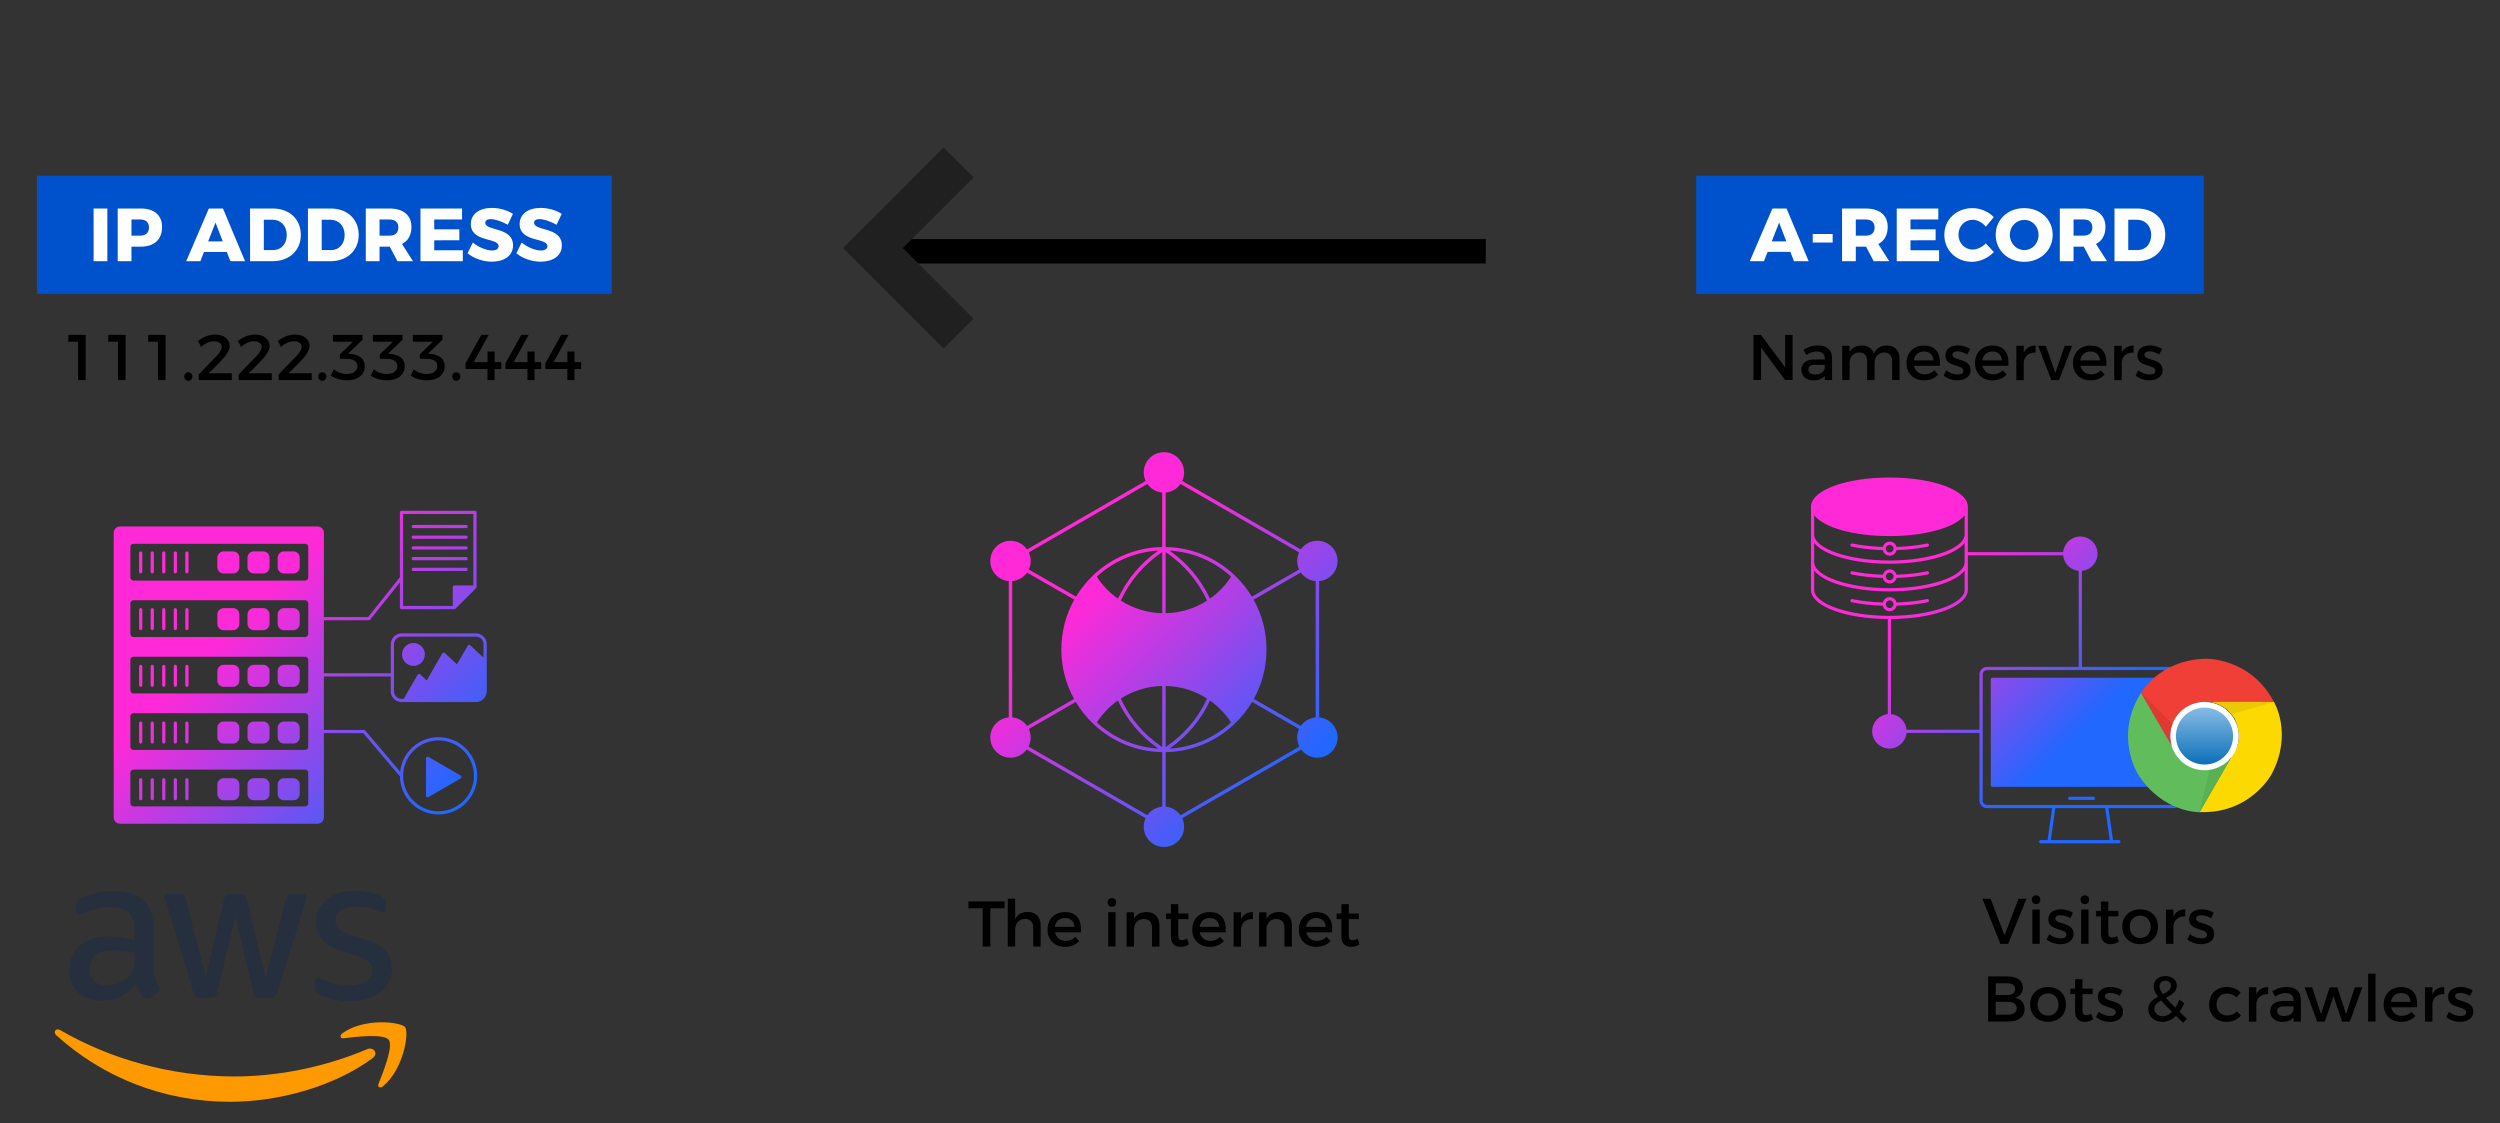 <svg xmlns="http://www.w3.org/2000/svg" xml:space="preserve" width="1024" height="460">
  <rect width="100%" height="100%" fill="#333333" stroke="none"/>
  <rect width="100%" height="100%" fill="transparent"/>
  <path fill="none" stroke="#000" stroke-width="10" d="M367.66 102.93h240.9" vector-effect="non-scaling-stroke"/>
  <rect width="214" height="44" x="-107" y="-22" fill="#0052cc" rx="0" ry="0" transform="matrix(1.1 0 0 1.1 132.88 96.17)" vector-effect="non-scaling-stroke"/>
  <g transform="matrix(1.1 0 0 1.1 105.89 323.28)">
    <linearGradient id="a" x1="-19.822" x2="51.385" y1="-83.545" y2="-154.752" gradientTransform="matrix(1 0 0 -1 94 153)" gradientUnits="userSpaceOnUse">
      <stop offset="0%" stop-color="#ff29d8"/>
      <stop offset="100%" stop-color="#2068ff"/>
    </linearGradient>
    <path fill="url(#a)" d="M106.817 275.038h3.501c1.296 0 2.352-1.053 2.352-2.349v-3.504c0-1.296-1.056-2.353-2.352-2.353h-3.501c-1.296 0-2.352 1.057-2.352 2.353v3.504c0 1.296 1.056 2.349 2.352 2.349z" transform="translate(-108.57 -270.94)" vector-effect="non-scaling-stroke"/>
  </g>
  <g transform="matrix(1.1 0 0 1.1 118.25 323.28)">
    <linearGradient id="b" x1="-14.228" x2="56.979" y1="-77.95" y2="-149.157" gradientTransform="matrix(1 0 0 -1 94 153)" gradientUnits="userSpaceOnUse">
      <stop offset="0%" stop-color="#ff29d8"/>
      <stop offset="100%" stop-color="#2068ff"/>
    </linearGradient>
    <path fill="url(#b)" d="M118.007 275.038h3.501c1.299 0 2.352-1.053 2.352-2.349v-3.504c0-1.296-1.053-2.353-2.352-2.353h-3.501c-1.299 0-2.355 1.057-2.355 2.353v3.504c0 1.296 1.056 2.349 2.355 2.349z" transform="translate(-119.76 -270.94)" vector-effect="non-scaling-stroke"/>
  </g>
  <g transform="matrix(1.1 0 0 1.1 118.25 230.37)">
    <linearGradient id="c" x1="27.812" x2="99.019" y1="-35.91" y2="-107.116" gradientTransform="matrix(1 0 0 -1 94 153)" gradientUnits="userSpaceOnUse">
      <stop offset="0%" stop-color="#ff29d8"/>
      <stop offset="100%" stop-color="#2068ff"/>
    </linearGradient>
    <path fill="url(#c)" d="M121.508 182.752h-3.501c-1.299 0-2.355 1.057-2.355 2.352v3.504c0 1.297 1.056 2.353 2.355 2.353h3.501c1.299 0 2.352-1.056 2.352-2.353v-3.504c0-1.295-1.053-2.352-2.352-2.352z" transform="translate(-119.76 -186.86)" vector-effect="non-scaling-stroke"/>
  </g>
  <g transform="matrix(1.1 0 0 1.1 105.89 230.37)">
    <linearGradient id="d" x1="22.218" x2="93.423" y1="-41.504" y2="-112.71" gradientTransform="matrix(1 0 0 -1 94 153)" gradientUnits="userSpaceOnUse">
      <stop offset="0%" stop-color="#ff29d8"/>
      <stop offset="100%" stop-color="#2068ff"/>
    </linearGradient>
    <path fill="url(#d)" d="M110.318 182.752h-3.501c-1.296 0-2.352 1.057-2.352 2.352v3.504c0 1.297 1.056 2.353 2.352 2.353h3.501c1.296 0 2.352-1.056 2.352-2.353v-3.504c0-1.295-1.056-2.352-2.352-2.352z" transform="translate(-108.57 -186.86)" vector-effect="non-scaling-stroke"/>
  </g>
  <g transform="matrix(1.1 0 0 1.1 93.53 230.37)">
    <linearGradient id="e" x1="16.622" x2="87.827" y1="-47.101" y2="-118.306" gradientTransform="matrix(1 0 0 -1 94 153)" gradientUnits="userSpaceOnUse">
      <stop offset="0%" stop-color="#ff29d8"/>
      <stop offset="100%" stop-color="#2068ff"/>
    </linearGradient>
    <path fill="url(#e)" d="M99.128 182.752h-3.504c-1.296 0-2.352 1.057-2.352 2.352v3.504c0 1.297 1.056 2.353 2.352 2.353h3.504c1.296 0 2.349-1.056 2.349-2.353v-3.504c0-1.295-1.053-2.352-2.349-2.352z" transform="translate(-97.37 -186.86)" vector-effect="non-scaling-stroke"/>
  </g>
  <g transform="matrix(1.1 0 0 1.1 76.56 230.37)">
    <linearGradient id="f" x1="8.935" x2="80.146" y1="-54.791" y2="-126.002" gradientTransform="matrix(1 0 0 -1 94 153)" gradientUnits="userSpaceOnUse">
      <stop offset="0%" stop-color="#ff29d8"/>
      <stop offset="100%" stop-color="#2068ff"/>
    </linearGradient>
    <path fill="url(#f)" d="M82 182.752c-.332 0-.6.27-.6.601v7.008c0 .331.269.601.6.601.331 0 .6-.27.6-.601v-7.008c0-.332-.269-.601-.6-.601z" transform="translate(-82 -186.86)" vector-effect="non-scaling-stroke"/>
  </g>
  <g transform="matrix(1.1 0 0 1.1 71.82 230.37)">
    <linearGradient id="g" x1="6.794" x2="78.005" y1="-56.931" y2="-128.143" gradientTransform="matrix(1 0 0 -1 94 153)" gradientUnits="userSpaceOnUse">
      <stop offset="0%" stop-color="#ff29d8"/>
      <stop offset="100%" stop-color="#2068ff"/>
    </linearGradient>
    <path fill="url(#g)" d="M77.718 182.752c-.331 0-.6.27-.6.601v7.008c0 .331.269.601.6.601.332 0 .6-.27.6-.601v-7.008c0-.332-.268-.601-.6-.601z" transform="translate(-77.72 -186.86)" vector-effect="non-scaling-stroke"/>
  </g>
  <g transform="matrix(1.1 0 0 1.1 67.09 230.37)">
    <linearGradient id="h" x1="4.654" x2="75.866" y1="-59.071" y2="-130.282" gradientTransform="matrix(1 0 0 -1 94 153)" gradientUnits="userSpaceOnUse">
      <stop offset="0%" stop-color="#ff29d8"/>
      <stop offset="100%" stop-color="#2068ff"/>
    </linearGradient>
    <path fill="url(#h)" d="M73.438 182.752c-.332 0-.6.27-.6.601v7.008c0 .331.269.601.6.601.331 0 .6-.27.6-.601v-7.008c0-.332-.269-.601-.6-.601z" transform="translate(-73.44 -186.86)" vector-effect="non-scaling-stroke"/>
  </g>
  <g transform="matrix(1.1 0 0 1.1 62.37 230.37)">
    <linearGradient id="i" x1="2.514" x2="73.726" y1="-61.213" y2="-132.426" gradientTransform="matrix(1 0 0 -1 94 153)" gradientUnits="userSpaceOnUse">
      <stop offset="0%" stop-color="#ff29d8"/>
      <stop offset="100%" stop-color="#2068ff"/>
    </linearGradient>
    <path fill="url(#i)" d="M69.155 182.752c-.331 0-.6.27-.6.601v7.008c0 .331.269.601.6.601.331 0 .6-.27.6-.601v-7.008c0-.332-.269-.601-.6-.601z" transform="translate(-69.16 -186.86)" vector-effect="non-scaling-stroke"/>
  </g>
  <g transform="matrix(1.1 0 0 1.1 57.63 230.37)">
    <linearGradient id="j" x1=".373" x2="71.585" y1="-63.354" y2="-134.566" gradientTransform="matrix(1 0 0 -1 94 153)" gradientUnits="userSpaceOnUse">
      <stop offset="0%" stop-color="#ff29d8"/>
      <stop offset="100%" stop-color="#2068ff"/>
    </linearGradient>
    <path fill="url(#j)" d="M64.875 182.752c-.331 0-.6.27-.6.601v7.008c0 .331.269.601.6.601.331 0 .6-.27.6-.601v-7.008c0-.332-.269-.601-.6-.601z" transform="translate(-64.88 -186.86)" vector-effect="non-scaling-stroke"/>
  </g>
  <g transform="matrix(1.1 0 0 1.1 105.89 253.6)">
    <linearGradient id="k" x1="11.709" x2="82.917" y1="-52.014" y2="-123.222" gradientTransform="matrix(1 0 0 -1 94 153)" gradientUnits="userSpaceOnUse">
      <stop offset="0%" stop-color="#ff29d8"/>
      <stop offset="100%" stop-color="#2068ff"/>
    </linearGradient>
    <path fill="url(#k)" d="M106.817 211.979h3.501c1.296 0 2.352-1.057 2.352-2.353v-3.501c0-1.299-1.056-2.355-2.352-2.355h-3.501c-1.296 0-2.352 1.057-2.352 2.355v3.501c0 1.296 1.056 2.353 2.352 2.353z" transform="translate(-108.57 -207.87)" vector-effect="non-scaling-stroke"/>
  </g>
  <g transform="matrix(1.1 0 0 1.1 93.53 253.6)">
    <linearGradient id="l" x1="6.113" x2="77.321" y1="-57.61" y2="-128.819" gradientTransform="matrix(1 0 0 -1 94 153)" gradientUnits="userSpaceOnUse">
      <stop offset="0%" stop-color="#ff29d8"/>
      <stop offset="100%" stop-color="#2068ff"/>
    </linearGradient>
    <path fill="url(#l)" d="M95.624 211.979h3.504c1.296 0 2.349-1.057 2.349-2.353v-3.501c0-1.299-1.053-2.355-2.349-2.355h-3.504c-1.296 0-2.352 1.057-2.352 2.355v3.501c0 1.296 1.056 2.353 2.352 2.353z" transform="translate(-97.37 -207.87)" vector-effect="non-scaling-stroke"/>
  </g>
  <g transform="matrix(1.1 0 0 1.1 118.25 253.6)">
    <linearGradient id="m" x1="17.302" x2="88.511" y1="-46.419" y2="-117.629" gradientTransform="matrix(1 0 0 -1 94 153)" gradientUnits="userSpaceOnUse">
      <stop offset="0%" stop-color="#ff29d8"/>
      <stop offset="100%" stop-color="#2068ff"/>
    </linearGradient>
    <path fill="url(#m)" d="M118.007 211.979h3.501c1.299 0 2.352-1.057 2.352-2.353v-3.501c0-1.299-1.053-2.355-2.352-2.355h-3.501c-1.299 0-2.355 1.057-2.355 2.355v3.501c0 1.296 1.056 2.353 2.355 2.353z" transform="translate(-119.76 -207.87)" vector-effect="non-scaling-stroke"/>
  </g>
  <g transform="matrix(1.1 0 0 1.1 76.56 253.6)">
    <linearGradient id="n" x1="-1.576" x2="69.63" y1="-65.298" y2="-136.504" gradientTransform="matrix(1 0 0 -1 94 153)" gradientUnits="userSpaceOnUse">
      <stop offset="0%" stop-color="#ff29d8"/>
      <stop offset="100%" stop-color="#2068ff"/>
    </linearGradient>
    <path fill="url(#n)" d="M82 211.979c.331 0 .6-.269.6-.6v-7.006c0-.332-.269-.601-.6-.601-.332 0-.6.269-.6.601v7.006c0 .331.268.6.6.6z" transform="translate(-82 -207.88)" vector-effect="non-scaling-stroke"/>
  </g>
  <g transform="matrix(1.1 0 0 1.1 71.82 253.6)">
    <linearGradient id="o" x1="-3.717" x2="67.489" y1="-67.439" y2="-138.645" gradientTransform="matrix(1 0 0 -1 94 153)" gradientUnits="userSpaceOnUse">
      <stop offset="0%" stop-color="#ff29d8"/>
      <stop offset="100%" stop-color="#2068ff"/>
    </linearGradient>
    <path fill="url(#o)" d="M77.718 211.979c.332 0 .6-.269.6-.6v-7.006c0-.332-.269-.601-.6-.601-.331 0-.6.269-.6.601v7.006c.001.331.269.6.6.6z" transform="translate(-77.72 -207.88)" vector-effect="non-scaling-stroke"/>
  </g>
  <g transform="matrix(1.1 0 0 1.1 67.09 253.6)">
    <linearGradient id="p" x1="-5.856" x2="65.35" y1="-69.579" y2="-140.786" gradientTransform="matrix(1 0 0 -1 94 153)" gradientUnits="userSpaceOnUse">
      <stop offset="0%" stop-color="#ff29d8"/>
      <stop offset="100%" stop-color="#2068ff"/>
    </linearGradient>
    <path fill="url(#p)" d="M73.438 211.979c.331 0 .6-.269.6-.6v-7.006c0-.332-.269-.601-.6-.601-.332 0-.6.269-.6.601v7.006c0 .331.268.6.6.6z" transform="translate(-73.44 -207.88)" vector-effect="non-scaling-stroke"/>
  </g>
  <g transform="matrix(1.1 0 0 1.1 62.37 253.6)">
    <linearGradient id="q" x1="-7.998" x2="63.209" y1="-71.721" y2="-142.929" gradientTransform="matrix(1 0 0 -1 94 153)" gradientUnits="userSpaceOnUse">
      <stop offset="0%" stop-color="#ff29d8"/>
      <stop offset="100%" stop-color="#2068ff"/>
    </linearGradient>
    <path fill="url(#q)" d="M69.155 211.979c.331 0 .6-.269.6-.6v-7.006c0-.332-.269-.601-.6-.601-.331 0-.6.269-.6.601v7.006c0 .331.269.6.6.6z" transform="translate(-69.16 -207.88)" vector-effect="non-scaling-stroke"/>
  </g>
  <g transform="matrix(1.1 0 0 1.1 57.63 253.6)">
    <linearGradient id="r" x1="-10.139" x2="61.068" y1="-73.861" y2="-145.068" gradientTransform="matrix(1 0 0 -1 94 153)" gradientUnits="userSpaceOnUse">
      <stop offset="0%" stop-color="#ff29d8"/>
      <stop offset="100%" stop-color="#2068ff"/>
    </linearGradient>
    <path fill="url(#r)" d="M64.875 211.979c.331 0 .6-.269.6-.6v-7.006c0-.332-.269-.601-.6-.601-.331 0-.6.269-.6.601v7.006c-.001.331.268.6.6.6z" transform="translate(-64.87 -207.88)" vector-effect="non-scaling-stroke"/>
  </g>
  <g transform="matrix(1.1 0 0 1.1 105.89 276.82)">
    <linearGradient id="s" x1="1.198" x2="72.404" y1="-62.525" y2="-133.73" gradientTransform="matrix(1 0 0 -1 94 153)" gradientUnits="userSpaceOnUse">
      <stop offset="0%" stop-color="#ff29d8"/>
      <stop offset="100%" stop-color="#2068ff"/>
    </linearGradient>
    <path fill="url(#s)" d="M106.817 232.999h3.501c1.296 0 2.352-1.056 2.352-2.352v-3.504c0-1.296-1.056-2.35-2.352-2.35h-3.501c-1.296 0-2.352 1.054-2.352 2.35v3.504c0 1.296 1.056 2.352 2.352 2.352z" transform="translate(-108.57 -228.9)" vector-effect="non-scaling-stroke"/>
  </g>
  <g transform="matrix(1.1 0 0 1.1 93.53 276.82)">
    <linearGradient id="t" x1="-4.398" x2="66.808" y1="-68.121" y2="-139.326" gradientTransform="matrix(1 0 0 -1 94 153)" gradientUnits="userSpaceOnUse">
      <stop offset="0%" stop-color="#ff29d8"/>
      <stop offset="100%" stop-color="#2068ff"/>
    </linearGradient>
    <path fill="url(#t)" d="M95.624 232.999h3.504c1.296 0 2.349-1.056 2.349-2.352v-3.504c0-1.296-1.053-2.35-2.349-2.35h-3.504c-1.296 0-2.352 1.054-2.352 2.35v3.504c0 1.296 1.056 2.352 2.352 2.352z" transform="translate(-97.37 -228.9)" vector-effect="non-scaling-stroke"/>
  </g>
  <g transform="matrix(1.1 0 0 1.1 118.25 276.82)">
    <linearGradient id="u" x1="6.793" x2="77.999" y1="-56.93" y2="-128.137" gradientTransform="matrix(1 0 0 -1 94 153)" gradientUnits="userSpaceOnUse">
      <stop offset="0%" stop-color="#ff29d8"/>
      <stop offset="100%" stop-color="#2068ff"/>
    </linearGradient>
    <path fill="url(#u)" d="M118.007 232.999h3.501c1.299 0 2.352-1.056 2.352-2.352v-3.504c0-1.296-1.053-2.35-2.352-2.35h-3.501c-1.299 0-2.355 1.054-2.355 2.35v3.504c0 1.296 1.056 2.352 2.355 2.352z" transform="translate(-119.76 -228.9)" vector-effect="non-scaling-stroke"/>
  </g>
  <g transform="matrix(1.1 0 0 1.1 76.56 276.82)">
    <linearGradient id="v" x1="-12.086" x2="59.122" y1="-75.809" y2="-147.017" gradientTransform="matrix(1 0 0 -1 94 153)" gradientUnits="userSpaceOnUse">
      <stop offset="0%" stop-color="#ff29d8"/>
      <stop offset="100%" stop-color="#2068ff"/>
    </linearGradient>
    <path fill="url(#v)" d="M82 233c.331 0 .6-.269.6-.601v-7.007c0-.33-.269-.6-.6-.6-.332 0-.6.27-.6.6v7.007c0 .332.268.601.6.601z" transform="translate(-82 -228.9)" vector-effect="non-scaling-stroke"/>
  </g>
  <g transform="matrix(1.1 0 0 1.1 71.82 276.82)">
    <linearGradient id="w" x1="-14.227" x2="56.981" y1="-77.95" y2="-149.158" gradientTransform="matrix(1 0 0 -1 94 153)" gradientUnits="userSpaceOnUse">
      <stop offset="0%" stop-color="#ff29d8"/>
      <stop offset="100%" stop-color="#2068ff"/>
    </linearGradient>
    <path fill="url(#w)" d="M77.718 233c.332 0 .6-.269.6-.601v-7.007c0-.33-.269-.6-.6-.6-.331 0-.6.27-.6.6v7.007c.001.332.269.601.6.601z" transform="translate(-77.72 -228.9)" vector-effect="non-scaling-stroke"/>
  </g>
  <g transform="matrix(1.1 0 0 1.1 67.09 276.82)">
    <linearGradient id="x" x1="-16.368" x2="54.841" y1="-80.09" y2="-151.299" gradientTransform="matrix(1 0 0 -1 94 153)" gradientUnits="userSpaceOnUse">
      <stop offset="0%" stop-color="#ff29d8"/>
      <stop offset="100%" stop-color="#2068ff"/>
    </linearGradient>
    <path fill="url(#x)" d="M73.438 233c.331 0 .6-.269.6-.601v-7.007c0-.33-.269-.6-.6-.6-.332 0-.6.27-.6.6v7.007c0 .332.268.601.6.601z" transform="translate(-73.44 -228.9)" vector-effect="non-scaling-stroke"/>
  </g>
  <g transform="matrix(1.1 0 0 1.1 62.37 276.82)">
    <linearGradient id="y" x1="-18.509" x2="52.7" y1="-82.232" y2="-153.441" gradientTransform="matrix(1 0 0 -1 94 153)" gradientUnits="userSpaceOnUse">
      <stop offset="0%" stop-color="#ff29d8"/>
      <stop offset="100%" stop-color="#2068ff"/>
    </linearGradient>
    <path fill="url(#y)" d="M69.155 233c.331 0 .6-.269.6-.601v-7.007c0-.33-.269-.6-.6-.6-.331 0-.6.27-.6.6v7.007c0 .332.269.601.6.601z" transform="translate(-69.16 -228.9)" vector-effect="non-scaling-stroke"/>
  </g>
  <g transform="matrix(1.1 0 0 1.1 57.63 276.82)">
    <linearGradient id="z" x1="-20.649" x2="50.56" y1="-84.372" y2="-155.581" gradientTransform="matrix(1 0 0 -1 94 153)" gradientUnits="userSpaceOnUse">
      <stop offset="0%" stop-color="#ff29d8"/>
      <stop offset="100%" stop-color="#2068ff"/>
    </linearGradient>
    <path fill="url(#z)" d="M64.875 233c.331 0 .6-.269.6-.601v-7.007c0-.33-.269-.6-.6-.6-.331 0-.6.27-.6.6v7.007c-.001.332.268.601.6.601z" transform="translate(-64.87 -228.9)" vector-effect="non-scaling-stroke"/>
  </g>
  <g transform="matrix(1.1 0 0 1.1 105.89 300.05)">
    <linearGradient id="A" x1="-9.312" x2="61.893" y1="-73.035" y2="-144.24" gradientTransform="matrix(1 0 0 -1 94 153)" gradientUnits="userSpaceOnUse">
      <stop offset="0%" stop-color="#ff29d8"/>
      <stop offset="100%" stop-color="#2068ff"/>
    </linearGradient>
    <path fill="url(#A)" d="M110.318 245.813h-3.501c-1.296 0-2.352 1.056-2.352 2.352v3.501c0 1.299 1.056 2.353 2.352 2.353h3.501c1.296 0 2.352-1.054 2.352-2.353v-3.501c0-1.297-1.056-2.352-2.352-2.352z" transform="translate(-108.57 -249.92)" vector-effect="non-scaling-stroke"/>
  </g>
  <g transform="matrix(1.1 0 0 1.1 118.25 300.05)">
    <linearGradient id="B" x1="-3.717" x2="67.489" y1="-67.44" y2="-138.646" gradientTransform="matrix(1 0 0 -1 94 153)" gradientUnits="userSpaceOnUse">
      <stop offset="0%" stop-color="#ff29d8"/>
      <stop offset="100%" stop-color="#2068ff"/>
    </linearGradient>
    <path fill="url(#B)" d="M121.508 245.813h-3.501c-1.299 0-2.355 1.056-2.355 2.352v3.501c0 1.299 1.056 2.353 2.355 2.353h3.501c1.299 0 2.352-1.054 2.352-2.353v-3.501c0-1.297-1.053-2.352-2.352-2.352z" transform="translate(-119.76 -249.92)" vector-effect="non-scaling-stroke"/>
  </g>
  <g transform="matrix(1.1 0 0 1.1 93.53 300.05)">
    <linearGradient id="C" x1="-14.908" x2="56.297" y1="-78.631" y2="-149.836" gradientTransform="matrix(1 0 0 -1 94 153)" gradientUnits="userSpaceOnUse">
      <stop offset="0%" stop-color="#ff29d8"/>
      <stop offset="100%" stop-color="#2068ff"/>
    </linearGradient>
    <path fill="url(#C)" d="M99.128 245.813h-3.504c-1.296 0-2.352 1.056-2.352 2.352v3.501c0 1.299 1.056 2.353 2.352 2.353h3.504c1.296 0 2.349-1.054 2.349-2.353v-3.501c0-1.297-1.053-2.352-2.349-2.352z" transform="translate(-97.37 -249.92)" vector-effect="non-scaling-stroke"/>
  </g>
  <g transform="matrix(1.1 0 0 1.1 76.56 300.05)">
    <linearGradient id="D" x1="-22.597" x2="48.611" y1="-86.319" y2="-157.527" gradientTransform="matrix(1 0 0 -1 94 153)" gradientUnits="userSpaceOnUse">
      <stop offset="0%" stop-color="#ff29d8"/>
      <stop offset="100%" stop-color="#2068ff"/>
    </linearGradient>
    <path fill="url(#D)" d="M82 245.813c-.332 0-.6.27-.6.601v7.006c0 .331.269.6.6.6.331 0 .6-.269.6-.6v-7.006c0-.332-.269-.601-.6-.601z" transform="translate(-82 -249.92)" vector-effect="non-scaling-stroke"/>
  </g>
  <g transform="matrix(1.1 0 0 1.1 71.82 300.05)">
    <linearGradient id="E" x1="-24.737" x2="46.471" y1="-88.46" y2="-159.667" gradientTransform="matrix(1 0 0 -1 94 153)" gradientUnits="userSpaceOnUse">
      <stop offset="0%" stop-color="#ff29d8"/>
      <stop offset="100%" stop-color="#2068ff"/>
    </linearGradient>
    <path fill="url(#E)" d="M77.718 245.813c-.331 0-.6.27-.6.601v7.006c0 .331.269.6.6.6.332 0 .6-.269.6-.6v-7.006c0-.332-.268-.601-.6-.601z" transform="translate(-77.72 -249.92)" vector-effect="non-scaling-stroke"/>
  </g>
  <g transform="matrix(1.1 0 0 1.1 67.09 300.05)">
    <linearGradient id="F" x1="-26.877" x2="44.331" y1="-90.599" y2="-161.807" gradientTransform="matrix(1 0 0 -1 94 153)" gradientUnits="userSpaceOnUse">
      <stop offset="0%" stop-color="#ff29d8"/>
      <stop offset="100%" stop-color="#2068ff"/>
    </linearGradient>
    <path fill="url(#F)" d="M73.438 245.813c-.332 0-.6.27-.6.601v7.006c0 .331.269.6.6.6.331 0 .6-.269.6-.6v-7.006c0-.332-.269-.601-.6-.601z" transform="translate(-73.44 -249.92)" vector-effect="non-scaling-stroke"/>
  </g>
  <g transform="matrix(1.1 0 0 1.1 62.37 300.05)">
    <linearGradient id="G" x1="-29.019" x2="42.191" y1="-92.741" y2="-163.95" gradientTransform="matrix(1 0 0 -1 94 153)" gradientUnits="userSpaceOnUse">
      <stop offset="0%" stop-color="#ff29d8"/>
      <stop offset="100%" stop-color="#2068ff"/>
    </linearGradient>
    <path fill="url(#G)" d="M69.155 245.813c-.331 0-.6.27-.6.601v7.006c0 .331.269.6.6.6.331 0 .6-.269.6-.6v-7.006c0-.332-.269-.601-.6-.601z" transform="translate(-69.16 -249.92)" vector-effect="non-scaling-stroke"/>
  </g>
  <g transform="matrix(1.1 0 0 1.1 57.63 300.05)">
    <linearGradient id="H" x1="-31.159" x2="40.049" y1="-94.881" y2="-166.09" gradientTransform="matrix(1 0 0 -1 94 153)" gradientUnits="userSpaceOnUse">
      <stop offset="0%" stop-color="#ff29d8"/>
      <stop offset="100%" stop-color="#2068ff"/>
    </linearGradient>
    <path fill="url(#H)" d="M64.875 245.813c-.331 0-.6.27-.6.601v7.006c0 .331.269.6.6.6.331 0 .6-.269.6-.6v-7.006c0-.332-.269-.601-.6-.601z" transform="translate(-64.88 -249.92)" vector-effect="non-scaling-stroke"/>
  </g>
  <g transform="matrix(1.1 0 0 1.1 93.53 323.28)">
    <linearGradient id="I" x1="-25.419" x2="45.788" y1="-89.142" y2="-160.348" gradientTransform="matrix(1 0 0 -1 94 153)" gradientUnits="userSpaceOnUse">
      <stop offset="0%" stop-color="#ff29d8"/>
      <stop offset="100%" stop-color="#2068ff"/>
    </linearGradient>
    <path fill="url(#I)" d="M95.624 275.038h3.504c1.296 0 2.349-1.053 2.349-2.349v-3.504c0-1.296-1.053-2.353-2.349-2.353h-3.504c-1.296 0-2.352 1.057-2.352 2.353v3.504c0 1.296 1.056 2.349 2.352 2.349z" transform="translate(-97.37 -270.94)" vector-effect="non-scaling-stroke"/>
  </g>
  <g transform="matrix(1.1 0 0 1.1 76.56 323.28)">
    <linearGradient id="J" x1="-33.106" x2="38.1" y1="-96.829" y2="-168.036" gradientTransform="matrix(1 0 0 -1 94 153)" gradientUnits="userSpaceOnUse">
      <stop offset="0%" stop-color="#ff29d8"/>
      <stop offset="100%" stop-color="#2068ff"/>
    </linearGradient>
    <path fill="url(#J)" d="M82 275.039c.331 0 .6-.269.6-.601v-7.005c0-.331-.269-.6-.6-.6-.332 0-.6.269-.6.6v7.005c0 .333.268.601.6.601z" transform="translate(-82 -270.94)" vector-effect="non-scaling-stroke"/>
  </g>
  <g transform="matrix(1.1 0 0 1.1 71.82 323.28)">
    <linearGradient id="K" x1="-35.247" x2="35.96" y1="-98.969" y2="-170.176" gradientTransform="matrix(1 0 0 -1 94 153)" gradientUnits="userSpaceOnUse">
      <stop offset="0%" stop-color="#ff29d8"/>
      <stop offset="100%" stop-color="#2068ff"/>
    </linearGradient>
    <path fill="url(#K)" d="M77.718 275.039c.332 0 .6-.269.6-.601v-7.005c0-.331-.269-.6-.6-.6-.331 0-.6.269-.6.6v7.005c.001.333.269.601.6.601z" transform="translate(-77.72 -270.94)" vector-effect="non-scaling-stroke"/>
  </g>
  <g transform="matrix(1.1 0 0 1.1 67.09 323.28)">
    <linearGradient id="L" x1="-37.388" x2="33.819" y1="-101.11" y2="-172.317" gradientTransform="matrix(1 0 0 -1 94 153)" gradientUnits="userSpaceOnUse">
      <stop offset="0%" stop-color="#ff29d8"/>
      <stop offset="100%" stop-color="#2068ff"/>
    </linearGradient>
    <path fill="url(#L)" d="M73.438 275.039c.331 0 .6-.269.6-.601v-7.005c0-.331-.269-.6-.6-.6-.332 0-.6.269-.6.6v7.005c0 .333.268.601.6.601z" transform="translate(-73.44 -270.94)" vector-effect="non-scaling-stroke"/>
  </g>
  <g transform="matrix(1.1 0 0 1.1 62.37 323.28)">
    <linearGradient id="M" x1="-39.528" x2="31.68" y1="-103.251" y2="-174.458" gradientTransform="matrix(1 0 0 -1 94 153)" gradientUnits="userSpaceOnUse">
      <stop offset="0%" stop-color="#ff29d8"/>
      <stop offset="100%" stop-color="#2068ff"/>
    </linearGradient>
    <path fill="url(#M)" d="M69.155 275.039c.331 0 .6-.269.6-.601v-7.005c0-.331-.269-.6-.6-.6-.331 0-.6.269-.6.6v7.005c0 .333.269.601.6.601z" transform="translate(-69.16 -270.94)" vector-effect="non-scaling-stroke"/>
  </g>
  <g transform="matrix(1.1 0 0 1.1 57.63 323.28)">
    <linearGradient id="N" x1="-41.669" x2="29.538" y1="-105.391" y2="-176.598" gradientTransform="matrix(1 0 0 -1 94 153)" gradientUnits="userSpaceOnUse">
      <stop offset="0%" stop-color="#ff29d8"/>
      <stop offset="100%" stop-color="#2068ff"/>
    </linearGradient>
    <path fill="url(#N)" d="M64.875 275.039c.331 0 .6-.269.6-.601v-7.005c0-.331-.269-.6-.6-.6-.331 0-.6.269-.6.6v7.005c-.001.333.268.601.6.601z" transform="translate(-64.87 -270.94)" vector-effect="non-scaling-stroke"/>
  </g>
  <g transform="matrix(1.1 0 0 1.1 180.09 215.66)">
    <linearGradient id="O" x1="62.472" x2="133.678" y1="-1.25" y2="-72.457" gradientTransform="matrix(1 0 0 -1 94 153)" gradientUnits="userSpaceOnUse">
      <stop offset="0%" stop-color="#ff29d8"/>
      <stop offset="100%" stop-color="#2068ff"/>
    </linearGradient>
    <path fill="url(#O)" d="M165.903 174.123h19.679c.331 0 .6-.269.6-.6 0-.331-.269-.6-.6-.6h-19.68c-.331 0-.6.269-.6.6 0 .331.269.6.601.6z" transform="translate(-175.74 -173.52)" vector-effect="non-scaling-stroke"/>
  </g>
  <g transform="matrix(1.1 0 0 1.1 180.09 220.04)">
    <linearGradient id="P" x1="60.485" x2="131.692" y1="-3.237" y2="-74.444" gradientTransform="matrix(1 0 0 -1 94 153)" gradientUnits="userSpaceOnUse">
      <stop offset="0%" stop-color="#ff29d8"/>
      <stop offset="100%" stop-color="#2068ff"/>
    </linearGradient>
    <path fill="url(#P)" d="M165.903 178.096h19.679c.331 0 .6-.269.6-.6 0-.332-.269-.6-.6-.6h-19.68c-.331 0-.6.269-.6.6.001.331.269.6.601.6z" transform="translate(-175.74 -177.5)" vector-effect="non-scaling-stroke"/>
  </g>
  <g transform="matrix(1.1 0 0 1.1 180.09 224.44)">
    <linearGradient id="Q" x1="58.498" x2="129.705" y1="-5.224" y2="-76.43" gradientTransform="matrix(1 0 0 -1 94 153)" gradientUnits="userSpaceOnUse">
      <stop offset="0%" stop-color="#ff29d8"/>
      <stop offset="100%" stop-color="#2068ff"/>
    </linearGradient>
    <path fill="url(#Q)" d="M165.903 182.068h19.679c.331 0 .6-.269.6-.6 0-.331-.269-.6-.6-.6h-19.68c-.331 0-.6.269-.6.6.001.332.269.6.601.6z" transform="translate(-175.74 -181.47)" vector-effect="non-scaling-stroke"/>
  </g>
  <g transform="matrix(1.1 0 0 1.1 180.09 228.82)">
    <linearGradient id="R" x1="56.512" x2="127.72" y1="-7.21" y2="-78.418" gradientTransform="matrix(1 0 0 -1 94 153)" gradientUnits="userSpaceOnUse">
      <stop offset="0%" stop-color="#ff29d8"/>
      <stop offset="100%" stop-color="#2068ff"/>
    </linearGradient>
    <path fill="url(#R)" d="M165.903 186.041h19.679c.331 0 .6-.27.6-.601 0-.331-.269-.601-.6-.601h-19.68c-.331 0-.6.27-.6.601 0 .331.269.601.601.601z" transform="translate(-175.74 -185.44)" vector-effect="non-scaling-stroke"/>
  </g>
  <g transform="matrix(1.1 0 0 1.1 180.09 233.21)">
    <linearGradient id="S" x1="54.526" x2="125.733" y1="-9.196" y2="-80.403" gradientTransform="matrix(1 0 0 -1 94 153)" gradientUnits="userSpaceOnUse">
      <stop offset="0%" stop-color="#ff29d8"/>
      <stop offset="100%" stop-color="#2068ff"/>
    </linearGradient>
    <path fill="url(#S)" d="M186.182 189.414c0-.332-.269-.601-.6-.601h-19.68c-.331 0-.6.269-.6.601 0 .33.269.6.6.6h19.68c.331 0 .6-.269.6-.6z" transform="translate(-175.74 -189.41)" vector-effect="non-scaling-stroke"/>
  </g>
  <g transform="matrix(1.1 0 0 1.1 181.77 318.25)">
    <linearGradient id="T" x1="15.045" x2="86.251" y1="-48.678" y2="-119.885" gradientTransform="matrix(1 0 0 -1 94 153)" gradientUnits="userSpaceOnUse">
      <stop offset="0%" stop-color="#ff29d8"/>
      <stop offset="100%" stop-color="#2068ff"/>
    </linearGradient>
    <path fill="url(#T)" d="M170.927 273.871c.093.054.198.078.3.078.105 0 .208-.024.301-.078l12.033-6.948c.186-.107.3-.306.3-.519 0-.216-.114-.414-.3-.519l-12.033-6.948c-.187-.105-.414-.105-.601 0-.186.108-.3.307-.3.519v13.894c0 .215.114.413.3.521z" transform="translate(-177.24 -266.4)" vector-effect="non-scaling-stroke"/>
  </g>
  <g transform="matrix(1.1 0 0 1.1 122.97 273.3)">
    <linearGradient id="U" x1="9.861" x2="81.068" y1="-53.861" y2="-125.068" gradientTransform="matrix(1 0 0 -1 94 153)" gradientUnits="userSpaceOnUse">
      <stop offset="0%" stop-color="#ff29d8"/>
      <stop offset="100%" stop-color="#2068ff"/>
    </linearGradient>
    <path fill="url(#U)" d="M189.779 213.364h-27.685c-2.22 0-4.025 1.806-4.025 4.026v10.817h-24.903v-19.731h16.761c.18 0 .354-.084.468-.225l11.076-13.857v9.357c0 .33.271.6.601.6h19.68c.042 0 .081-.002.117-.012.021-.003.039-.012.058-.018.018-.003.038-.01.056-.016.024-.009.046-.023.069-.035.01-.006.021-.012.033-.021.032-.021.063-.045.093-.074l7.659-7.66c.039-.035.068-.08.096-.125.007-.013.012-.024.019-.037.021-.045.042-.092.051-.144v-.003c.009-.036.012-.074.012-.113V168.31c0-.333-.27-.6-.6-.6h-27.342c-.331 0-.601.267-.601.6v24.163l-11.835 14.805h-16.47v-31.365c0-1.299-1.053-2.352-2.352-2.352H57.251c-1.296 0-2.352 1.053-2.352 2.352v105.966c0 1.3 1.056 2.355 2.352 2.355h73.563c1.299 0 2.354-1.056 2.354-2.355l-.003-31.361h14.655l13.656 16.115c.123 7.827 6.524 14.16 14.385 14.16 7.932 0 14.388-6.456 14.388-14.388 0-7.936-6.456-14.388-14.388-14.388-7.416 0-13.536 5.637-14.307 12.849l-12.999-15.336c-.114-.135-.279-.213-.456-.213h-14.935v-19.908h24.903v5.508c0 2.22 1.807 4.026 4.026 4.026h27.684c2.22 0 4.026-1.807 4.026-4.026v-17.525c.002-2.222-1.804-4.028-4.024-4.028zm-27.108-44.454h26.143v26.583h-7.063c-.33 0-.6.267-.6.601v7.059h-18.48V168.91zM61.103 265.243c0-.636.516-1.152 1.152-1.152h63.937c.633 0 1.148.517 1.148 1.152v11.385c0 .633-.516 1.149-1.151 1.149H62.255c-.636 0-1.152-.517-1.152-1.149v-11.385zm66.237-9.636c0 .636-.516 1.151-1.151 1.151H62.255c-.636 0-1.152-.516-1.152-1.151v-11.383c0-.636.516-1.151 1.152-1.151h63.937c.633 0 1.148.516 1.148 1.151v11.383zm0-63.06c0 .637-.516 1.155-1.151 1.155H62.255c-.636 0-1.152-.519-1.152-1.155v-11.385c0-.633.516-1.152 1.152-1.152h63.937c.633 0 1.148.519 1.148 1.152v11.385zm-66.237 9.637c0-.633.516-1.149 1.152-1.149h63.937c.633 0 1.148.517 1.148 1.149v11.385c0 .636-.516 1.152-1.151 1.152H62.255c-.636 0-1.152-.517-1.152-1.152v-11.385zm0 21.02c0-.636.516-1.151 1.152-1.151h63.937c.633 0 1.148.516 1.148 1.151v11.385c0 .633-.516 1.149-1.151 1.149H62.255c-.636 0-1.152-.517-1.152-1.149v-11.385zm114.759 30.012c7.269 0 13.188 5.917 13.188 13.188 0 7.271-5.919 13.188-13.188 13.188-7.272 0-13.191-5.917-13.191-13.188 0-7.272 5.919-13.188 13.191-13.188zm16.742-30.81-4.94-4.62c-.132-.123-.315-.181-.498-.155-.18.026-.339.135-.429.293l-4.035 6.981-4.515-4.224c-.136-.127-.319-.184-.498-.156-.181.027-.34.135-.433.294l-5.813 10.059-2.425-2.269c-.134-.123-.317-.18-.497-.152-.184.026-.343.132-.433.291l-5.198 8.993h-.796c-1.559 0-2.825-1.266-2.825-2.825v-17.525c0-1.561 1.267-2.826 2.825-2.826h27.685c1.557 0 2.826 1.266 2.826 2.826l-.001 5.015z" transform="translate(-124.35 -225.97)" vector-effect="non-scaling-stroke"/>
  </g>
  <g transform="matrix(1.1 0 0 1.1 169.35 268.06)">
    <linearGradient id="V" x1="33.878" x2="105.083" y1="-29.847" y2="-101.052" gradientTransform="matrix(1 0 0 -1 94 153)" gradientUnits="userSpaceOnUse">
      <stop offset="0%" stop-color="#ff29d8"/>
      <stop offset="100%" stop-color="#2068ff"/>
    </linearGradient>
    <path fill="url(#V)" d="M165.998 216.709c-2.349 0-4.26 1.911-4.26 4.26 0 2.35 1.911 4.26 4.26 4.26 2.349 0 4.26-1.91 4.26-4.26 0-2.349-1.911-4.26-4.26-4.26z" transform="translate(-166 -220.97)" vector-effect="non-scaling-stroke"/>
  </g>
  <g transform="matrix(1.1 0 0 1.1 817.58 270.51)">
    <linearGradient id="W" x1="635.398" x2="689.177" y1="-44.431" y2="-98.209" gradientTransform="matrix(1 0 0 -1 94 153)" gradientUnits="userSpaceOnUse">
      <stop offset="0%" stop-color="#ff29d8"/>
      <stop offset="100%" stop-color="#2068ff"/>
    </linearGradient>
    <path fill="url(#W)" d="M819.071 225.9h-34.127v-35.739c3.255-.304 5.813-3.048 5.813-6.384 0-3.538-2.877-6.415-6.414-6.415-3.336 0-6.081 2.559-6.384 5.814H742.47v-16.881c0-3.054-3.208-5.781-8.461-7.74-5.256-1.962-12.555-3.159-20.744-3.159-15.838 0-28.356 4.479-29.166 10.299h-.043v32.102h.043c.797 5.748 13.01 10.186 28.565 10.296v35.422c-3.259.303-5.817 3.047-5.817 6.384 0 3.536 2.881 6.413 6.418 6.413 3.332 0 6.077-2.559 6.383-5.813h27.154v25.194c0 1.551 1.26 2.811 2.811 2.811h24.228l-1.671 11.897h-2.574c-.33 0-.6.268-.6.601 0 .33.27.6.6.6h29.109c.333 0 .6-.27.6-.6 0-.333-.267-.601-.6-.601h-2.19l-1.671-11.897h24.229c1.551 0 2.811-1.26 2.811-2.811V228.71c-.001-1.55-1.261-2.81-2.813-2.81zm-133.814-56.445c3.543 4.524 14.583 7.743 28.009 7.743 13.422 0 24.459-3.216 28.004-7.743v7.143c0 5.259-12.824 9.702-28.004 9.702-15.175 0-27.996-4.44-28.009-9.693v-7.152zm0 10.302c3.546 4.524 14.583 7.743 28.009 7.743 13.422 0 24.459-3.219 28.004-7.743v7.14c0 5.26-12.824 9.703-28.004 9.703-15.175 0-27.996-4.441-28.009-9.693v-7.15zm0 17.448v-7.149c3.546 4.524 14.583 7.743 28.009 7.743 13.422 0 24.459-3.219 28.004-7.743v7.144c0 5.256-12.824 9.699-28.004 9.699-15.175-.001-27.996-4.438-28.009-9.694zm61.546 31.506V249.3h-27.154c-.284-3.06-2.724-5.499-5.783-5.783v-35.422c16.089-.114 28.605-4.86 28.605-10.896v-12.822h35.489c.285 3.061 2.724 5.499 5.784 5.784V225.9h-34.131c-1.55 0-2.81 1.26-2.81 2.811zm48.5 61.692h-21.921l1.671-11.898h18.579l1.671 11.898zm25.38-14.709c0 .888-.723 1.61-1.611 1.61h-69.458c-.889 0-1.611-.723-1.611-1.61v-46.983c0-.888.723-1.611 1.611-1.611h69.459c.888 0 1.61.724 1.61 1.611v46.983z" transform="translate(-752.97 -223.5)" vector-effect="non-scaling-stroke"/>
  </g>
  <g transform="matrix(1.1 0 0 1.1 852.44 299.94)">
    <linearGradient id="X" x1="636.637" x2="690.415" y1="-43.191" y2="-96.969" gradientTransform="matrix(1 0 0 -1 94 153)" gradientUnits="userSpaceOnUse">
      <stop offset="0%" stop-color="#ff29d8"/>
      <stop offset="100%" stop-color="#2068ff"/>
    </linearGradient>
    <path fill="url(#X)" d="M817.416 229.584h-66.145c-.33 0-.6.27-.6.601v39.432c0 .33.27.6.6.6h66.145c.33 0 .6-.27.6-.6v-39.432c0-.331-.27-.601-.6-.601z" transform="translate(-784.34 -249.9)" vector-effect="non-scaling-stroke"/>
  </g>
  <g transform="matrix(1.1 0 0 1.1 852.59 326.99)">
    <linearGradient id="Y" x1="624.444" x2="678.225" y1="-55.38" y2="-109.161" gradientTransform="matrix(1 0 0 -1 94 153)" gradientUnits="userSpaceOnUse">
      <stop offset="0%" stop-color="#ff29d8"/>
      <stop offset="100%" stop-color="#2068ff"/>
    </linearGradient>
    <path fill="url(#Y)" d="M788.766 273.68h-8.845c-.331 0-.6.27-.6.601 0 .331.269.6.6.6h8.845c.331 0 .6-.269.6-.6 0-.331-.269-.601-.6-.601z" transform="translate(-784.34 -274.28)" vector-effect="non-scaling-stroke"/>
  </g>
  <g transform="matrix(1.1 0 0 1.1 774.01 236.11)">
    <linearGradient id="Z" x1="630.685" x2="684.462" y1="-49.145" y2="-102.922" gradientTransform="matrix(1 0 0 -1 94 153)" gradientUnits="userSpaceOnUse">
      <stop offset="0%" stop-color="#ff29d8"/>
      <stop offset="100%" stop-color="#2068ff"/>
    </linearGradient>
    <path fill="url(#Z)" d="M699.1 191.313c3.592.73 7.492 1.162 11.597 1.292.257 1.183 1.31 2.071 2.567 2.071 1.259 0 2.313-.889 2.568-2.072 4.093-.129 7.992-.561 11.596-1.291.324-.066.535-.383.469-.707-.065-.324-.382-.535-.707-.469-3.532.717-7.359 1.14-11.379 1.268-.289-1.139-1.319-1.985-2.546-1.985-1.228 0-2.259.847-2.546 1.985-4.031-.128-7.859-.552-11.381-1.268-.324-.065-.641.145-.707.469-.067.325.143.641.469.707zm14.164-.694c.788 0 1.43.641 1.43 1.429s-.642 1.429-1.43 1.429c-.787 0-1.428-.641-1.428-1.429s.641-1.429 1.428-1.429z" transform="translate(-713.26 -192.05)" vector-effect="non-scaling-stroke"/>
  </g>
  <g transform="matrix(1.1 0 0 1.1 774.01 247.49)">
    <linearGradient id="aa" x1="625.535" x2="679.314" y1="-54.294" y2="-108.073" gradientTransform="matrix(1 0 0 -1 94 153)" gradientUnits="userSpaceOnUse">
      <stop offset="0%" stop-color="#ff29d8"/>
      <stop offset="100%" stop-color="#2068ff"/>
    </linearGradient>
    <path fill="url(#aa)" d="M727.189 200.437c-3.53.716-7.357 1.14-11.379 1.269-.289-1.14-1.319-1.986-2.547-1.986-1.227 0-2.258.847-2.545 1.986-4.03-.128-7.857-.552-11.381-1.268-.326-.067-.641.143-.707.469-.066.324.144.641.469.707 3.594.73 7.494 1.162 11.597 1.291.256 1.184 1.31 2.072 2.568 2.072s2.312-.889 2.567-2.072c4.096-.129 7.996-.562 11.596-1.292.325-.065.535-.382.469-.707-.066-.325-.382-.535-.707-.469zm-13.925 3.34c-.787 0-1.429-.642-1.429-1.43 0-.787.642-1.43 1.429-1.43.785 0 1.423.637 1.428 1.42v.001c0 .003.002.005.002.009-.001.789-.642 1.43-1.43 1.43z" transform="translate(-713.26 -202.35)" vector-effect="non-scaling-stroke"/>
  </g>
  <g transform="matrix(1.1 0 0 1.1 774.01 224.73)">
    <linearGradient id="ab" x1="635.835" x2="689.613" y1="-43.995" y2="-97.773" gradientTransform="matrix(1 0 0 -1 94 153)" gradientUnits="userSpaceOnUse">
      <stop offset="0%" stop-color="#ff29d8"/>
      <stop offset="100%" stop-color="#2068ff"/>
    </linearGradient>
    <path fill="url(#ab)" d="M699.1 181.013c3.597.73 7.497 1.162 11.597 1.292.256 1.183 1.31 2.072 2.567 2.072 1.259 0 2.313-.889 2.568-2.072 4.094-.129 7.993-.562 11.596-1.292.324-.066.535-.382.469-.707-.066-.325-.383-.535-.707-.469-3.532.716-7.359 1.14-11.379 1.269-.289-1.139-1.319-1.985-2.546-1.985-1.228 0-2.257.847-2.546 1.985-4.026-.129-7.854-.553-11.381-1.269-.323-.066-.641.144-.707.469-.067.324.143.641.469.707zm14.164-.693c.788 0 1.43.641 1.43 1.429s-.642 1.429-1.43 1.429c-.787 0-1.428-.641-1.428-1.429s.641-1.429 1.428-1.429z" transform="translate(-713.26 -181.75)" vector-effect="non-scaling-stroke"/>
  </g>
  <g transform="matrix(1.1 0 0 1.1 476.75 266.07)">
    <linearGradient id="ac" x1="327.242" x2="398.812" y1="-43.117" y2="-114.687" gradientTransform="matrix(1 0 0 -1 94 153)" gradientUnits="userSpaceOnUse">
      <stop offset="0%" stop-color="#ff29d8"/>
      <stop offset="100%" stop-color="#2068ff"/>
    </linearGradient>
    <path fill="url(#ac)" d="M502.285 244.746v-50.748c3.842-.324 6.871-3.553 6.871-7.489 0-4.146-3.37-7.521-7.518-7.521-2.553 0-4.801 1.274-6.167 3.219l-44.162-25.5c.455-.966.71-2.046.71-3.186 0-4.147-3.374-7.521-7.521-7.521-4.15 0-7.524 3.375-7.524 7.521 0 1.14.259 2.22.714 3.186l-44.164 25.5c-1.361-1.945-3.615-3.219-6.167-3.219-4.147 0-7.521 3.375-7.521 7.521 0 3.936 3.029 7.167 6.878 7.489v50.748c-3.848.325-6.877 3.562-6.877 7.489 0 4.15 3.374 7.521 7.521 7.521 2.468 0 4.667-1.196 6.04-3.041l44.29 25.573c-.455.971-.714 2.056-.714 3.195 0 4.138 3.374 7.517 7.525 7.517 4.146 0 7.521-3.379 7.521-7.517 0-1.14-.256-2.225-.711-3.195l44.289-25.573c1.374 1.848 3.568 3.041 6.037 3.041 4.15 0 7.521-3.37 7.521-7.521 0-3.927-3.029-7.164-6.871-7.489zm-114.282 0v-50.748c2.291-.189 4.289-1.407 5.529-3.197l17.571 10.104c-3.135 5.614-4.8 11.959-4.8 18.596 0 6.652 1.718 12.922 4.732 18.38l-17.503 10.063c-1.243-1.782-3.241-3.006-5.529-3.198zm55.853 33.235c-2.285.202-4.278 1.413-5.523 3.2l-44.254-25.559c.514-1.016.806-2.176.806-3.388 0-1.133-.256-2.206-.708-3.174l17.5-10.063c1.772 2.978 3.944 5.688 6.43 8.074.053.091.121.163.21.224.012.009.031.012.047.018 6.692 6.3 15.648 10.212 25.494 10.374v20.294zm-24.364-85.622c.691-.648 1.409-1.26 2.148-1.842.037-.027.074-.057.11-.092.163-.122.33-.25.496-.372.065-.056.133-.105.201-.153.145-.112.292-.218.44-.322.086-.068.175-.131.266-.197.131-.094.267-.185.402-.28.108-.069.206-.145.314-.212.125-.093.258-.176.391-.261.115-.076.222-.146.333-.22.125-.079.255-.156.381-.237.121-.078.233-.151.354-.225.124-.074.243-.145.369-.219.127-.073.25-.147.375-.222.121-.071.244-.135.36-.206.132-.071.262-.148.395-.219.123-.064.239-.125.363-.191.133-.07.268-.14.396-.211.124-.062.247-.124.366-.183.135-.071.271-.138.41-.207.121-.063.244-.114.363-.172.139-.064.277-.133.416-.197.124-.055.25-.106.369-.163.142-.062.28-.125.419-.188.126-.048.247-.102.372-.153.142-.06.284-.117.425-.172.127-.054.254-.103.375-.148.142-.056.284-.115.428-.167.126-.045.256-.093.385-.143.142-.047.284-.101.429-.153.125-.039.254-.086.387-.129.141-.045.286-.095.428-.145.133-.04.265-.08.398-.12.142-.046.286-.089.428-.132l.402-.118c.142-.035.284-.079.425-.115.138-.041.277-.07.416-.112.142-.033.283-.07.422-.104.142-.037.283-.068.425-.102.139-.031.28-.067.415-.095.146-.035.29-.061.437-.093.133-.031.272-.057.413-.086.145-.027.289-.052.438-.08.139-.023.277-.051.416-.077.148-.023.296-.045.443-.071.138-.021.275-.041.414-.067.15-.021.301-.039.449-.061.139-.018.277-.037.416-.051.147-.023.3-.038.452-.054.136-.015.274-.029.413-.045.15-.016.305-.028.463-.04.131-.013.269-.029.407-.038.151-.012.309-.021.46-.031.095-.003.189-.009.29-.015-6.519 4.543-11.679 10.683-15.038 17.889-3.102-2.186-5.805-4.998-7.87-8.181zm22.905 63.994h-.014c-.119-.006-.242-.015-.358-.023-.191-.021-.386-.029-.572-.046-.124-.009-.245-.021-.364-.033-.187-.015-.379-.03-.563-.051-.123-.012-.247-.035-.366-.048-.186-.021-.374-.043-.554-.063-.124-.016-.248-.033-.366-.061-.186-.023-.364-.048-.548-.076-.125-.018-.246-.038-.37-.065-.183-.029-.357-.057-.537-.088-.123-.021-.249-.054-.376-.077-.171-.03-.347-.063-.519-.097-.13-.036-.257-.063-.381-.088-.174-.035-.339-.081-.505-.117-.133-.03-.262-.06-.392-.091-.163-.048-.329-.084-.493-.126-.128-.04-.261-.076-.394-.108-.159-.043-.321-.092-.48-.136-.133-.036-.262-.081-.394-.121-.161-.045-.315-.087-.472-.141-.133-.043-.269-.085-.397-.133-.155-.049-.308-.094-.459-.15-.136-.046-.267-.092-.399-.146-.148-.048-.3-.108-.448-.159-.131-.045-.267-.106-.405-.153-.142-.052-.286-.112-.428-.167-.139-.061-.277-.114-.413-.168-.139-.064-.278-.115-.417-.181-.138-.056-.274-.112-.412-.178-.131-.059-.267-.121-.403-.179-.139-.069-.277-.129-.416-.193-.129-.065-.262-.123-.39-.192-.139-.063-.277-.139-.416-.204-.13-.067-.256-.127-.383-.196-.138-.069-.275-.147-.415-.217-.124-.068-.247-.13-.366-.193-.142-.081-.28-.165-.419-.238-.12-.071-.241-.135-.357-.199-.139-.084-.277-.171-.416-.249-.117-.076-.23-.139-.348-.212-.139-.081-.277-.175-.416-.256-.11-.075-.221-.139-.332-.214-.139-.093-.277-.181-.416-.276-.111-.067-.215-.142-.324-.212-.138-.096-.272-.199-.414-.29-.105-.074-.206-.141-.312-.219-.138-.104-.27-.199-.408-.302-.103-.068-.204-.148-.303-.226-.134-.097-.27-.205-.405-.313-.099-.069-.197-.147-.292-.221-.136-.107-.271-.22-.404-.331-.095-.072-.192-.153-.287-.226-.133-.112-.262-.226-.391-.332-.096-.085-.188-.165-.28-.241-.13-.116-.26-.234-.389-.353-.089-.075-.182-.159-.271-.234-.043-.046-.086-.085-.125-.121 2.059-3.168 4.75-5.97 7.841-8.149 3.292 7.089 8.435 13.267 15.053 17.879zm1.459-.561c-6.837-4.571-12.115-10.835-15.427-18.045 4.614-2.966 9.922-4.58 15.427-4.698v22.743zm0-49.84c-5.499-.121-10.796-1.729-15.409-4.689 3.377-7.339 8.679-13.549 15.409-18.051v22.74zm0-24.643c-9.583.16-18.675 3.868-25.642 10.477-2.544 2.411-4.705 5.101-6.462 8.013l-17.577-10.114c.452-.966.708-2.04.708-3.176 0-1.136-.259-2.22-.711-3.186l44.16-25.5c1.246 1.782 3.239 2.995 5.523 3.192v20.294zm1.287-20.294c2.285-.197 4.28-1.41 5.522-3.192l44.165 25.5c-.461.965-.711 2.05-.711 3.186 0 1.136.247 2.21.705 3.176l-17.581 10.114c-1.754-2.912-3.915-5.599-6.458-8.013-3.481-3.306-7.496-5.882-11.837-7.657-4.34-1.769-9.011-2.739-13.804-2.815v-20.299zm16.493 39.527c-3.359-7.21-8.525-13.352-15.034-17.889.103.006.2.012.301.018.148.009.294.016.441.028.144.009.292.028.44.04.142.013.286.022.428.038.147.016.295.034.442.049.142.014.284.027.425.05.147.018.296.036.446.059.139.019.277.036.416.054.148.026.299.05.446.071.14.025.275.046.411.067.15.029.299.056.449.08.135.029.271.05.407.077.15.031.298.062.449.096.133.024.266.056.397.083.151.03.302.067.453.101.129.034.257.061.387.096.153.033.307.077.46.113.122.034.251.064.378.103.154.039.305.083.458.125.124.038.25.071.37.108.158.046.312.092.462.141.124.037.243.074.367.111.153.052.304.105.458.158.12.036.241.077.357.116.157.056.308.114.462.169.113.04.233.083.351.123.153.06.305.121.459.182.117.048.227.087.344.133.15.065.305.122.455.188.115.05.228.096.342.142.15.068.305.136.455.203.112.05.219.095.333.148.15.071.304.145.455.216.111.052.216.102.324.15.153.077.305.154.458.235.106.048.209.102.315.157.151.077.302.156.453.236.101.058.208.112.309.165.148.085.296.168.444.251.105.058.206.112.312.171.147.086.292.176.436.262.102.062.207.121.308.181.142.09.287.179.429.268.101.065.206.127.307.194.142.089.283.184.425.281.102.064.201.129.298.193.142.1.283.196.425.3.099.063.195.13.289.195.143.104.281.207.42.307.099.07.194.138.287.212.139.097.277.205.413.312.095.068.191.143.283.212.142.112.28.225.418.34.09.066.175.142.261.208.144.12.287.244.428.365.08.063.167.135.247.202.151.129.299.265.446.397.071.058.142.123.209.184.086.082.172.156.255.241-2.06 3.184-4.767 5.996-7.869 8.184zm7.859 46.079c-.039.032-.08.068-.116.114l-.33.289c-.109.094-.219.196-.333.299-.107.088-.222.183-.329.283-.117.091-.228.189-.344.289-.112.084-.222.178-.336.271-.113.091-.23.19-.352.286-.109.085-.227.175-.338.264-.12.09-.241.186-.36.27-.114.091-.233.178-.348.259-.124.092-.245.18-.364.269-.12.088-.237.166-.357.251-.123.081-.247.172-.368.262-.121.076-.242.156-.361.232-.125.087-.252.169-.382.253-.116.081-.239.153-.36.232-.125.078-.258.166-.388.24-.123.079-.245.146-.366.225-.132.071-.265.156-.398.229-.122.075-.246.142-.369.213-.136.074-.271.153-.41.233-.12.063-.246.128-.37.195-.139.069-.276.147-.411.214-.127.072-.252.13-.379.199-.142.066-.28.142-.419.205-.125.065-.254.124-.381.187-.142.064-.283.127-.428.199-.127.055-.251.114-.381.168l-.435.191c-.129.06-.259.107-.392.169-.145.056-.292.113-.44.177-.129.049-.255.105-.387.151-.148.055-.299.12-.446.172-.133.045-.266.096-.398.142-.151.051-.302.11-.452.16-.133.053-.268.093-.404.136-.15.044-.302.102-.452.147-.135.05-.271.087-.407.126-.154.043-.305.097-.462.139-.132.036-.271.082-.407.115-.153.042-.311.081-.467.13-.135.032-.271.065-.411.096-.156.049-.317.084-.474.12-.138.03-.274.066-.41.097-.163.033-.319.066-.479.108-.139.027-.277.052-.416.079-.163.03-.323.068-.488.095-.139.025-.28.047-.418.07-.162.033-.322.06-.486.084-.141.022-.28.04-.422.062-.166.029-.33.053-.492.074-.142.019-.284.033-.425.049-.162.019-.333.048-.499.063-.142.016-.283.027-.425.04-.166.015-.336.03-.501.042-.146.013-.287.021-.432.03-.163.021-.326.03-.493.039 6.625-4.614 11.764-10.793 15.055-17.882 3.089 2.175 5.78 4.978 7.843 8.149zm-24.352-63.41c6.727 4.499 12.032 10.712 15.409 18.051-4.613 2.96-9.91 4.568-15.409 4.689v-22.74zm0 49.838c5.505.117 10.813 1.732 15.427 4.698-3.309 7.206-8.589 13.47-15.427 18.045v-22.743zm5.523 48.133c-1.246-1.787-3.238-2.998-5.522-3.2v-20.294c9.842-.162 18.795-4.074 25.487-10.368.016-.009.038-.015.054-.023.088-.063.159-.136.212-.226 2.484-2.388 4.656-5.094 6.427-8.072l17.504 10.061c-.462.971-.708 2.041-.708 3.177 0 1.225.292 2.372.802 3.388l-44.256 25.557zM501 244.746c-2.287.189-4.286 1.416-5.534 3.197l-17.501-10.063c3.014-5.458 4.73-11.727 4.73-18.38 0-6.637-1.668-12.981-4.803-18.596l17.57-10.104c1.248 1.79 3.25 3.008 5.537 3.197v50.749z" transform="translate(-444.5 -219.5)" vector-effect="non-scaling-stroke"/>
  </g>
  <path fill="#fff" d="M43.974 85.407v21.591h-5.636V85.407h5.636zm22.408 7.577c0 5.082-3.172 8.039-8.686 8.039h-3.85v5.975h-5.636V85.407h9.486c5.514 0 8.686 2.772 8.686 7.577zm-5.359.185c0-2.125-1.324-3.265-3.604-3.265h-3.573v6.622h3.573c2.28 0 3.604-1.17 3.604-3.357zm31.875 10.01h-9.332l-1.509 3.819h-5.79l9.271-21.591h5.79l9.055 21.591h-6.006l-1.478-3.819zm-1.663-4.312-2.957-7.7-3.018 7.7h5.975zm31.98-2.68c0 6.437-4.712 10.811-11.704 10.811h-9.086V85.407h9.302c6.838 0 11.488 4.374 11.488 10.78zm-5.76.062c0-3.727-2.433-6.252-5.852-6.252h-3.542v12.443h3.819c3.265 0 5.575-2.495 5.575-6.191zm29.467-.062c0 6.437-4.712 10.811-11.704 10.811h-9.086V85.407h9.302c6.838 0 11.488 4.374 11.488 10.78zm-5.76.062c0-3.727-2.433-6.252-5.852-6.252h-3.542v12.443h3.819c3.265 0 5.575-2.495 5.575-6.191zm21.63 10.749-3.142-5.975h-4.189v5.975h-5.636V85.407h9.702c5.729 0 8.994 2.772 8.994 7.577 0 3.265-1.355 5.667-3.85 6.961l4.497 7.053h-6.376zm-7.332-10.472h4.096c2.279 0 3.604-1.17 3.604-3.357 0-2.125-1.324-3.265-3.604-3.265h-4.096v6.622zM189.26 85.407v4.497h-11.396v4.035h10.287v4.466l-10.287.031v4.066h11.704v4.497h-17.34V85.407H189.26zm11.76 4.346c-1.355 0-2.248.493-2.248 1.478 0 3.573 11.365 1.54 11.365 9.302 0 4.404-3.881 6.653-8.686 6.653-3.604 0-7.361-1.324-9.948-3.45l2.187-4.404c2.218 1.91 5.575 3.265 7.823 3.265 1.663 0 2.71-.616 2.71-1.756 0-3.665-11.365-1.448-11.365-9.086 0-4.035 3.419-6.591 8.624-6.591 3.172 0 6.376.986 8.624 2.433l-2.125 4.466c-2.279-1.294-5.174-2.31-6.961-2.31zm19.988 0c-1.355 0-2.248.493-2.248 1.478 0 3.573 11.365 1.54 11.365 9.302 0 4.404-3.881 6.653-8.686 6.653-3.604 0-7.361-1.324-9.948-3.45l2.187-4.404c2.218 1.91 5.575 3.265 7.823 3.265 1.663 0 2.71-.616 2.71-1.756 0-3.665-11.365-1.448-11.365-9.086 0-4.035 3.419-6.591 8.624-6.591 3.172 0 6.376.986 8.624 2.433l-2.125 4.466c-2.279-1.294-5.174-2.31-6.961-2.31z" vector-effect="non-scaling-stroke"/>
  <path d="M411.494 369.216v2.8h-5.862v15.683h-3.115v-15.683h-5.835v-2.8h14.813zm14.753 9.744v8.738h-3.036v-7.895c0-2.112-1.267-3.406-3.379-3.406-2.508.025-4.013 1.901-4.013 4.382v6.917h-3.036v-19.591h3.036v8.291c1.003-1.981 2.798-2.852 5.202-2.852 3.272.002 5.226 2.061 5.226 5.415zm16.485 2.916h-10.613c.475 2.165 2.138 3.511 4.356 3.511 1.531 0 2.932-.581 3.961-1.637l1.61 1.716c-1.373 1.505-3.379 2.376-5.808 2.376-4.331 0-7.182-2.878-7.182-7.102 0-4.25 2.932-7.128 7.103-7.155 4.936 0 6.942 3.222 6.572 8.291zm-2.64-2.218c-.106-2.27-1.61-3.644-3.907-3.644-2.218 0-3.803 1.399-4.12 3.644h8.027zm17.116-10.024c0 1.03-.766 1.795-1.769 1.795s-1.769-.766-1.769-1.795c0-1.057.766-1.822 1.769-1.822s1.769.764 1.769 1.822zm-.264 4.012v14.047h-3.01v-14.047h3.01zm17.95 5.348v8.738h-3.036v-7.895c0-2.112-1.267-3.406-3.379-3.406-2.323.025-3.775 1.636-3.987 3.827v7.472h-3.036v-14.047h3.036v2.693c1.003-1.952 2.798-2.798 5.176-2.798 3.274.002 5.227 2.061 5.227 5.415zm12.106 7.821c-1.109.661-2.27 1.031-3.458 1.031-2.112 0-3.934-1.214-3.934-4.093v-7.286h-1.98v-2.27h1.98v-3.854h3.01v3.854h4.146v2.27h-4.146v6.732c0 1.452.554 1.902 1.505 1.902.634 0 1.294-.211 2.112-.608l.766 2.323zm15.026-4.938h-10.614c.475 2.165 2.138 3.511 4.356 3.511 1.531 0 2.932-.581 3.96-1.637l1.611 1.716c-1.373 1.505-3.38 2.376-5.809 2.376-4.331 0-7.182-2.878-7.182-7.102 0-4.25 2.932-7.128 7.103-7.155 4.938 0 6.944 3.222 6.575 8.291zm-2.64-2.218c-.106-2.27-1.61-3.644-3.907-3.644-2.218 0-3.803 1.399-4.12 3.644h8.027zm13.784-6.089v2.905c-2.825-.16-4.62 1.505-4.858 3.907v7.34h-3.037v-14.047h3.037v2.8c.949-1.902 2.639-2.905 4.858-2.905zm15.988 5.424v8.738h-3.036v-7.895c0-2.112-1.267-3.406-3.379-3.406-2.323.025-3.776 1.636-3.986 3.827v7.472h-3.037v-14.047h3.037v2.693c1.003-1.952 2.798-2.798 5.174-2.798 3.275.002 5.227 2.061 5.227 5.415zm16.498 2.883h-10.614c.476 2.165 2.138 3.511 4.357 3.511 1.531 0 2.93-.581 3.96-1.637l1.611 1.716c-1.373 1.505-3.379 2.376-5.809 2.376-4.33 0-7.181-2.878-7.181-7.102 0-4.25 2.93-7.128 7.103-7.155 4.935 0 6.942 3.222 6.572 8.291zm-2.641-2.218c-.106-2.27-1.61-3.644-3.908-3.644-2.218 0-3.802 1.399-4.118 3.644h8.027zm13.82 7.156c-1.109.661-2.27 1.031-3.459 1.031-2.112 0-3.934-1.214-3.934-4.093v-7.286h-1.98v-2.27h1.98v-3.854h3.01v3.854h4.146v2.27h-4.146v6.732c0 1.452.554 1.902 1.505 1.902.634 0 1.294-.211 2.112-.608l.767 2.323zm258.498-18.698 5.704 15.023 5.755-15.023h3.247l-7.471 18.482h-3.222l-7.366-18.482h3.353zm20.403.417c0 1.03-.766 1.795-1.769 1.795s-1.769-.766-1.769-1.795c0-1.057.766-1.822 1.769-1.822s1.769.764 1.769 1.822zm-.264 4.012v14.047h-3.01v-14.047h3.01zm8.475 2.334c-1.188 0-2.059.395-2.059 1.398 0 2.588 7.471 1.188 7.446 6.284 0 2.878-2.561 4.171-5.386 4.171-2.059 0-4.25-.686-5.651-1.952l1.082-2.166c1.214 1.082 3.168 1.742 4.699 1.742 1.294 0 2.297-.449 2.297-1.505 0-2.878-7.393-1.266-7.366-6.336 0-2.852 2.482-4.066 5.174-4.066 1.769 0 3.644.527 4.912 1.426l-1.11 2.244c-1.241-.766-2.798-1.241-4.039-1.241zm11.774-6.346c0 1.03-.766 1.795-1.769 1.795s-1.769-.766-1.769-1.795c0-1.057.766-1.822 1.769-1.822s1.769.764 1.769 1.822zm-.264 4.012v14.047h-3.01v-14.047h3.01zm12.483 13.168c-1.109.661-2.27 1.031-3.459 1.031-2.112 0-3.934-1.214-3.934-4.093v-7.286h-1.98v-2.27h1.98v-3.854h3.01v3.854h4.146v2.27h-4.146v6.732c0 1.452.554 1.902 1.505 1.902.634 0 1.294-.211 2.112-.608l.767 2.323zm16-6.146c0 4.25-2.983 7.154-7.313 7.154-4.356 0-7.34-2.904-7.34-7.154 0-4.225 2.984-7.103 7.34-7.103 4.33 0 7.313 2.879 7.313 7.103zm-11.617.053c0 2.719 1.768 4.567 4.303 4.567 2.508 0 4.278-1.849 4.278-4.567 0-2.693-1.769-4.567-4.278-4.567-2.534 0-4.303 1.874-4.303 4.567zm22.767-7.162v2.905c-2.825-.16-4.62 1.505-4.858 3.907v7.34h-3.037v-14.047h3.037v2.8c.949-1.902 2.639-2.905 4.858-2.905zm6.502 2.421c-1.188 0-2.059.395-2.059 1.398 0 2.588 7.471 1.188 7.446 6.284 0 2.878-2.561 4.171-5.386 4.171-2.059 0-4.25-.686-5.651-1.952l1.082-2.166c1.214 1.082 3.168 1.742 4.699 1.742 1.294 0 2.297-.449 2.297-1.505 0-2.878-7.393-1.266-7.366-6.336 0-2.852 2.482-4.066 5.174-4.066 1.769 0 3.644.527 4.912 1.426l-1.11 2.244c-1.241-.766-2.798-1.241-4.039-1.241zm-73.022 29.677c0 2.06-1.241 3.618-3.247 4.12 2.482.422 3.96 2.191 3.96 4.673 0 3.168-2.561 5.069-6.732 5.069h-8.211v-18.482h8.027c3.827.001 6.204 1.744 6.204 4.621zm-3.196.555c0-1.532-1.188-2.404-3.169-2.376h-4.752v4.858h4.752c1.981 0 3.169-.899 3.169-2.482zm.713 7.841c0-1.637-1.451-2.639-3.881-2.614h-4.752v5.281h4.752c2.429.025 3.881-.952 3.881-2.667zm20.122-1.555c0 4.25-2.983 7.154-7.313 7.154-4.356 0-7.34-2.904-7.34-7.154 0-4.225 2.984-7.103 7.34-7.103 4.331 0 7.313 2.878 7.313 7.103zm-11.616.053c0 2.719 1.768 4.567 4.303 4.567 2.508 0 4.278-1.849 4.278-4.567 0-2.693-1.769-4.567-4.278-4.567-2.535 0-4.303 1.874-4.303 4.567zm22.789 6.093c-1.109.661-2.27 1.031-3.459 1.031-2.112 0-3.934-1.214-3.934-4.093v-7.286h-1.98v-2.27h1.98v-3.854h3.01v3.854h4.146v2.27h-4.146v6.732c0 1.452.554 1.902 1.505 1.902.634 0 1.294-.211 2.112-.608l.767 2.323zm6.83-10.854c-1.188 0-2.059.395-2.059 1.398 0 2.588 7.471 1.188 7.446 6.284 0 2.878-2.561 4.171-5.386 4.171-2.059 0-4.25-.686-5.651-1.952l1.082-2.166c1.214 1.082 3.168 1.742 4.699 1.742 1.294 0 2.297-.449 2.297-1.505 0-2.878-7.393-1.266-7.366-6.336 0-2.852 2.482-4.066 5.174-4.066 1.769 0 3.644.527 4.912 1.426l-1.11 2.244c-1.241-.767-2.8-1.241-4.039-1.241zm29.972 12.234c-1.03-1.031-2.006-1.954-2.878-2.825-1.637 1.558-3.538 2.455-5.57 2.455-3.3 0-5.808-2.191-5.808-5.174 0-2.615 1.902-4.013 3.986-5.123-1.214-1.636-1.768-2.957-1.768-4.277 0-2.455 1.927-4.172 4.805-4.172 2.772 0 4.673 1.611 4.673 3.881 0 2.535-2.219 3.856-4.488 5.043 1.003 1.135 2.297 2.455 3.881 4.013.634-.95 1.188-2.059 1.663-3.326l1.981 1.478c-.555 1.32-1.188 2.508-1.928 3.511l3.01 2.93-1.559 1.585zm-4.541-4.462c-1.849-1.848-3.326-3.353-4.489-4.673-1.531.871-2.719 1.848-2.719 3.353 0 1.849 1.505 3.116 3.406 3.116 1.346 0 2.64-.661 3.803-1.796zm-3.724-7.234c1.796-.924 3.3-1.874 3.3-3.511 0-1.214-.871-2.006-2.244-2.006-1.478 0-2.429.977-2.429 2.244 0 .977.449 2.005 1.373 3.274zm26.154-.265c-2.429 0-4.171 1.821-4.171 4.488 0 2.666 1.742 4.488 4.171 4.488 1.769 0 3.194-.581 4.146-1.69l1.69 1.69c-1.267 1.664-3.3 2.614-5.968 2.614-4.171 0-7.076-2.878-7.076-7.102 0-4.25 2.905-7.155 7.076-7.155 2.535 0 4.514.818 5.808 2.297l-1.663 1.954c-.976-1.003-2.323-1.609-4.013-1.583zm16.977-2.674v2.905c-2.825-.16-4.62 1.505-4.858 3.907v7.34h-3.037v-14.047h3.037v2.8c.949-1.902 2.639-2.905 4.858-2.905zm10.414 14.156v-1.717c-1.003 1.242-2.615 1.849-4.647 1.849-3.037 0-4.937-1.874-4.937-4.356 0-2.562 1.927-4.198 5.306-4.225h4.25v-.422c0-1.769-1.135-2.825-3.353-2.825-1.347 0-2.747.475-4.146 1.426l-1.241-2.112c1.952-1.163 3.379-1.769 6.046-1.769 3.617 0 5.651 1.849 5.676 4.937l.026 9.215h-2.981zm-.026-4.937v-1.294h-3.802c-1.981 0-2.905.527-2.905 1.874 0 1.266 1.031 2.086 2.72 2.086 2.165 0 3.828-1.135 3.986-2.666zm7.612-9.108 3.644 11.036 3.538-11.036h3.142l3.564 11.036 3.591-11.036h3.089l-5.122 14.047h-3.142l-3.564-10.403-3.564 10.403h-3.115l-5.174-14.047h3.113zm25.968-5.572v19.591h-3.037v-19.591h3.037zm17.004 13.757h-10.614c.476 2.165 2.138 3.511 4.357 3.511 1.531 0 2.93-.581 3.96-1.637l1.611 1.716c-1.373 1.505-3.379 2.376-5.809 2.376-4.33 0-7.181-2.878-7.181-7.102 0-4.25 2.93-7.128 7.103-7.155 4.936 0 6.942 3.222 6.572 8.291zm-2.641-2.218c-.106-2.27-1.61-3.644-3.908-3.644-2.218 0-3.802 1.399-4.118 3.644h8.027zm13.787-6.079v2.905c-2.825-.16-4.62 1.505-4.858 3.907v7.34h-3.037v-14.047h3.037v2.8c.949-1.902 2.639-2.905 4.858-2.905zm6.502 2.401c-1.188 0-2.059.395-2.059 1.398 0 2.588 7.471 1.188 7.446 6.284 0 2.878-2.561 4.171-5.386 4.171-2.059 0-4.25-.686-5.651-1.952l1.082-2.166c1.214 1.082 3.168 1.742 4.699 1.742 1.294 0 2.297-.449 2.297-1.505 0-2.878-7.393-1.266-7.366-6.336 0-2.852 2.482-4.066 5.174-4.066 1.769 0 3.644.527 4.912 1.426l-1.11 2.244c-1.241-.767-2.798-1.241-4.039-1.241zM35.094 137.171v18.509h-3.116v-15.709h-3.986v-2.798h7.103zm16.358 0v18.509h-3.116v-15.709h-3.986v-2.798h7.103zm16.357 0v18.509h-3.116v-15.709H60.707v-2.798h7.102zm11.004 17.032c0 1.03-.713 1.769-1.663 1.769s-1.663-.739-1.663-1.769c0-1.003.713-1.716 1.663-1.716s1.663.712 1.663 1.716zm11.998-12.046c0-1.505-1.214-2.376-3.247-2.376-1.663 0-3.618.871-5.202 2.297l-1.267-2.404c2.059-1.637 4.463-2.64 6.891-2.64 3.617 0 6.073 1.822 6.073 4.673 0 1.848-1.452 3.935-3.485 6.047l-5.069 5.122h9.452v2.798H81.41v-2.297l7.05-7.287c1.399-1.398 2.35-2.877 2.35-3.933zm16.369 0c0-1.505-1.214-2.376-3.247-2.376-1.663 0-3.618.871-5.202 2.297l-1.267-2.404c2.059-1.637 4.463-2.64 6.891-2.64 3.617 0 6.073 1.822 6.073 4.673 0 1.848-1.452 3.935-3.485 6.047l-5.069 5.122h9.452v2.798H97.779v-2.297l7.05-7.287c1.399-1.398 2.35-2.877 2.35-3.933zm16.358 0c0-1.505-1.214-2.376-3.247-2.376-1.663 0-3.618.871-5.202 2.297l-1.267-2.404c2.059-1.637 4.463-2.64 6.891-2.64 3.617 0 6.073 1.822 6.073 4.673 0 1.848-1.452 3.935-3.485 6.047l-5.069 5.122h9.452v2.798H114.139v-2.297l7.05-7.287c1.396-1.398 2.347-2.877 2.347-3.933zm10.141 12.046c0 1.03-.713 1.769-1.663 1.769s-1.663-.739-1.663-1.769c0-1.003.713-1.716 1.663-1.716s1.663.712 1.663 1.716zm15.747-4.262c0 3.459-2.798 5.862-7.261 5.862-2.455 0-5.017-.792-6.707-2.006l1.294-2.534c1.452 1.241 3.326 1.927 5.202 1.927 2.798 0 4.435-1.267 4.435-3.194 0-2.006-1.663-3.036-4.489-3.036h-2.693v-1.795l5.413-5.202h-8.238l-.026-2.772h12.145v1.954l-5.94 5.729 1.082.079c3.458.29 5.783 2.059 5.783 4.99zm16.367 0c0 3.459-2.798 5.862-7.261 5.862-2.455 0-5.017-.792-6.707-2.006l1.294-2.534c1.452 1.241 3.326 1.927 5.202 1.927 2.798 0 4.435-1.267 4.435-3.194 0-2.006-1.663-3.036-4.489-3.036h-2.693v-1.795l5.413-5.202h-8.238l-.026-2.772h12.145v1.954l-5.94 5.729 1.082.079c3.459.29 5.783 2.059 5.783 4.99zm16.358 0c0 3.459-2.798 5.862-7.261 5.862-2.455 0-5.017-.792-6.707-2.006l1.294-2.534c1.452 1.241 3.326 1.927 5.202 1.927 2.798 0 4.435-1.267 4.435-3.194 0-2.006-1.663-3.036-4.489-3.036h-2.693v-1.795l5.413-5.202h-8.238l-.026-2.772h12.145v1.954l-5.94 5.729 1.082.079c3.459.29 5.783 2.059 5.783 4.99zm6.391 4.262c0 1.03-.713 1.769-1.663 1.769s-1.663-.739-1.663-1.769c0-1.003.713-1.716 1.663-1.716s1.663.712 1.663 1.716zm11.611-17.032-6.125 11.168h5.677l-.026-4.356h2.904l.026 4.356h2.719v2.798h-2.746v4.541h-2.904v-4.541h-9.004v-2.323l6.469-11.643h3.009zm16.357 0-6.125 11.168h5.677l-.026-4.356h2.904l.026 4.356h2.719v2.798h-2.746v4.541h-2.904v-4.541h-9.004v-2.323l6.469-11.643h3.009zm16.358 0-6.125 11.168h5.677l-.026-4.356h2.904l.026 4.356h2.719v2.798h-2.746v4.541h-2.904v-4.541h-9.004v-2.323l6.469-11.643h3.009z" vector-effect="non-scaling-stroke"/>
  <rect width="189" height="44" x="-94.5" y="-22" fill="#0052cc" rx="0" ry="0" transform="matrix(1.1 0 0 1.1 798.7 96.17)" vector-effect="non-scaling-stroke"/>
  <path fill="#fff" d="M733.346 103.178h-9.332l-1.509 3.819h-5.792l9.272-21.591h5.79l9.054 21.591h-6.005l-1.478-3.819zm-1.663-4.312-2.957-7.7-3.017 7.7h5.974zm18.973-3.032v3.511h-8.162v-3.511h8.162zm16.81 11.163-3.14-5.975h-4.189v5.975h-5.636V85.407h9.702c5.729 0 8.994 2.772 8.994 7.577 0 3.265-1.354 5.667-3.85 6.961l4.497 7.053h-6.377zm-7.33-10.472h4.098c2.278 0 3.603-1.17 3.603-3.357 0-2.125-1.324-3.265-3.603-3.265h-4.098v6.622zm33.799-11.119v4.497h-11.396v4.035h10.288v4.466l-10.288.031v4.066h11.705v4.497H776.902V85.407h17.032zm14.104 4.616c-3.325 0-5.851 2.618-5.851 6.068 0 3.48 2.526 6.129 5.851 6.129 1.788 0 3.85-.986 5.36-2.526l3.295 3.542c-2.31 2.433-5.758 4.004-8.962 4.004-6.499 0-11.335-4.743-11.335-11.088 0-6.222 4.959-10.903 11.55-10.903 3.203 0 6.561 1.417 8.716 3.696l-3.264 3.912c-1.418-1.725-3.48-2.834-5.36-2.834zm32.746 6.16c0 6.314-4.989 11.057-11.672 11.057s-11.673-4.743-11.673-11.057c0-6.283 4.99-10.934 11.673-10.934 6.684 0 11.672 4.682 11.672 10.934zm-17.555.031c0 3.511 2.74 6.222 5.943 6.222 3.234 0 5.821-2.71 5.821-6.222 0-3.511-2.587-6.16-5.821-6.16s-5.943 2.649-5.943 6.16zm33.429 10.784-3.14-5.975h-4.189v5.975h-5.636V85.407h9.702c5.729 0 8.994 2.772 8.994 7.577 0 3.265-1.354 5.667-3.85 6.961l4.497 7.053h-6.377zm-7.33-10.472h4.098c2.278 0 3.603-1.17 3.603-3.357 0-2.125-1.324-3.265-3.603-3.265h-4.098v6.622zm37.559-.339c0 6.437-4.712 10.811-11.704 10.811h-9.086V85.407h9.3c6.84 0 11.489 4.374 11.489 10.78zm-5.758.062c0-3.727-2.434-6.252-5.852-6.252h-3.543v12.443h3.82c3.264 0 5.575-2.495 5.575-6.191z" vector-effect="non-scaling-stroke"/>
  <path d="m721.282 137.176 9.901 13.28v-13.28h3.062v18.481h-3.062l-9.847-13.254v13.254h-3.116v-18.481h3.062zm26.163 18.499v-1.716c-1.003 1.241-2.615 1.848-4.647 1.848-3.036 0-4.937-1.874-4.937-4.356 0-2.561 1.927-4.198 5.306-4.224h4.25v-.422c0-1.769-1.135-2.825-3.353-2.825-1.347 0-2.746.475-4.146 1.426l-1.241-2.112c1.952-1.162 3.379-1.769 6.046-1.769 3.617 0 5.651 1.848 5.676 4.937l.026 9.215h-2.981zm-.026-4.938v-1.294h-3.802c-1.981 0-2.905.528-2.905 1.874 0 1.267 1.03 2.086 2.72 2.086 2.164.001 3.828-1.135 3.986-2.666zm30.627-3.796v8.739h-3.036v-7.895c0-2.138-1.267-3.432-3.325-3.432-2.405.079-3.856 1.927-3.856 4.382v6.944h-3.037v-7.895c0-2.138-1.241-3.432-3.3-3.432-2.429.079-3.908 1.927-3.908 4.382v6.944h-3.01v-14.046h3.01v2.719c.978-1.98 2.773-2.825 5.096-2.825 2.508 0 4.224 1.241 4.884 3.379.896-2.35 2.773-3.379 5.334-3.379 3.221-.001 5.148 2.058 5.148 5.412zm16.531 2.884h-10.613c.475 2.165 2.137 3.511 4.355 3.511 1.532 0 2.932-.581 3.962-1.637l1.609 1.717c-1.373 1.505-3.379 2.376-5.807 2.376-4.332 0-7.182-2.878-7.182-7.103 0-4.252 2.93-7.129 7.103-7.155 4.936 0 6.942 3.222 6.572 8.291zm-2.64-2.218c-.106-2.27-1.611-3.643-3.908-3.643-2.218 0-3.802 1.399-4.118 3.643h8.027zm9.83-3.68c-1.188 0-2.058.396-2.058 1.399 0 2.587 7.471 1.188 7.445 6.283 0 2.878-2.561 4.171-5.386 4.171-2.058 0-4.249-.686-5.651-1.954l1.082-2.165c1.214 1.082 3.169 1.742 4.699 1.742 1.295 0 2.298-.449 2.298-1.505 0-2.878-7.393-1.267-7.367-6.337 0-2.851 2.482-4.066 5.176-4.066 1.768 0 3.644.528 4.91 1.426l-1.109 2.244c-1.241-.763-2.798-1.24-4.04-1.24zm20.871 5.897H812.025c.475 2.165 2.138 3.511 4.357 3.511 1.531 0 2.93-.581 3.96-1.637l1.611 1.717c-1.373 1.505-3.379 2.376-5.809 2.376-4.33 0-7.181-2.878-7.181-7.103 0-4.252 2.932-7.129 7.103-7.155 4.935 0 6.941 3.222 6.571 8.291zm-2.64-2.218c-.107-2.27-1.61-3.643-3.907-3.643-2.219 0-3.803 1.399-4.12 3.643h8.027zm13.786-6.068v2.904c-2.825-.158-4.621 1.505-4.859 3.908v7.339h-3.037v-14.046h3.037v2.798c.95-1.901 2.641-2.904 4.859-2.904zm4.181.102 3.907 11.063 3.856-11.063h3.037l-5.386 14.046h-3.143l-5.437-14.046h3.166zm24.806 8.184h-10.613c.475 2.165 2.137 3.511 4.356 3.511 1.531 0 2.932-.581 3.961-1.637l1.61 1.717c-1.373 1.505-3.379 2.376-5.808 2.376-4.331 0-7.182-2.878-7.182-7.103 0-4.252 2.932-7.129 7.103-7.155 4.936 0 6.942 3.222 6.572 8.291zm-2.64-2.218c-.106-2.27-1.61-3.643-3.907-3.643-2.219 0-3.802 1.399-4.12 3.643h8.027zm13.765-6.068v2.904c-2.825-.158-4.62 1.505-4.859 3.908v7.339h-3.036v-14.046h3.036v2.798c.952-1.901 2.64-2.904 4.859-2.904zm6.513 2.388c-1.188 0-2.059.396-2.059 1.399 0 2.587 7.471 1.188 7.446 6.283 0 2.878-2.561 4.171-5.386 4.171-2.059 0-4.25-.686-5.651-1.954l1.082-2.165c1.214 1.082 3.168 1.742 4.699 1.742 1.294 0 2.297-.449 2.297-1.505 0-2.878-7.393-1.267-7.366-6.337 0-2.851 2.482-4.066 5.174-4.066 1.769 0 3.644.528 4.91 1.426l-1.109 2.244c-1.241-.763-2.798-1.24-4.039-1.24z" vector-effect="non-scaling-stroke"/>
  <path fill="none" d="M371.964 101.82h-36.948" vector-effect="non-scaling-stroke"/>
  <path fill="#202020" d="m386.475 60.415 12.276 12.265-28.93 28.93 28.93 28.93-12.276 12.265-41.206-41.195z" vector-effect="non-scaling-stroke"/>
  <path fill="#252f3e" d="M63.05 396.283c0 1.773.18 3.213.522 4.275.378 1.053.864 2.205 1.53 3.456.213.331.328.714.333 1.107 0 .477-.288.963-.9 1.44l-3.024 2.016c-.363.262-.795.412-1.242.432-.486 0-.963-.234-1.44-.666a14.868 14.868 0 0 1-1.728-2.259 37.233 37.233 0 0 1-1.485-2.835c-3.735 4.419-8.424 6.633-14.076 6.633-4.023 0-7.236-1.161-9.576-3.465-2.349-2.304-3.546-5.382-3.546-9.225 0-4.086 1.44-7.398 4.356-9.9 2.925-2.502 6.804-3.744 11.736-3.744 1.62 0 3.303.144 5.076.378 1.773.243 3.6.63 5.508 1.062v-3.51c0-3.654-.765-6.201-2.25-7.686-1.53-1.494-4.122-2.214-7.812-2.214-1.674 0-3.393.198-5.166.63a38.07 38.07 0 0 0-5.175 1.629 13.725 13.725 0 0 1-1.674.63 2.934 2.934 0 0 1-.765.144c-.675 0-1.008-.486-1.008-1.494v-2.358c0-.765.09-1.35.333-1.674.363-.442.825-.79 1.35-1.017 1.665-.864 3.681-1.584 6.03-2.16 2.34-.63 4.833-.909 7.47-.909 5.697 0 9.864 1.296 12.546 3.888 2.637 2.592 3.978 6.534 3.978 11.826v15.57h.09zm-19.449 7.299c1.575 0 3.204-.288 4.932-.864 1.719-.576 3.258-1.638 4.545-3.078.772-.884 1.329-1.934 1.629-3.069.288-1.161.486-2.547.486-4.185v-2.016a39.87 39.87 0 0 0-4.41-.81 35.964 35.964 0 0 0-4.5-.297c-3.213 0-5.562.63-7.137 1.926-1.584 1.296-2.34 3.123-2.34 5.526 0 2.25.567 3.933 1.764 5.094 1.152 1.197 2.826 1.773 5.031 1.773zm38.457 5.193c-.864 0-1.44-.144-1.818-.486-.387-.288-.72-.954-1.008-1.872l-11.25-37.143a8.442 8.442 0 0 1-.441-1.926c0-.765.387-1.197 1.152-1.197h4.698c.9 0 1.53.144 1.863.477.387.288.675.963.963 1.872l8.046 31.815 7.47-31.815c.234-.954.522-1.584.9-1.872.577-.354 1.25-.52 1.926-.477h3.825c.918 0 1.53.144 1.917.477.387.288.72.963.909 1.872l7.569 32.202 8.28-32.202c.154-.697.485-1.342.963-1.872.558-.353 1.213-.52 1.872-.477h4.455c.765 0 1.197.387 1.197 1.197 0 .243-.054.486-.09.774a6.84 6.84 0 0 1-.342 1.197l-11.547 37.143c-.288.963-.621 1.593-.999 1.881-.543.348-1.183.515-1.827.477h-4.113c-.909 0-1.53-.144-1.917-.477-.387-.342-.72-.963-.909-1.926l-7.425-30.987-7.38 30.951c-.234.963-.522 1.584-.9 1.917-.387.342-1.062.486-1.917.486h-4.122zm61.542 1.296c-2.485.003-4.963-.287-7.38-.864-2.394-.576-4.257-1.206-5.508-1.926-.765-.432-1.287-.909-1.485-1.35-.183-.423-.278-.88-.279-1.341v-2.448c0-1.008.378-1.494 1.098-1.494.294.001.586.049.864.144.288.099.72.288 1.197.486 1.62.72 3.402 1.296 5.265 1.683 1.917.378 3.78.576 5.697.576 3.024 0 5.364-.531 6.993-1.584 1.593-.964 2.545-2.71 2.493-4.572.033-1.247-.434-2.455-1.296-3.357-.855-.918-2.484-1.737-4.833-2.502l-6.948-2.16c-3.492-1.107-6.084-2.745-7.659-4.905-1.542-1.996-2.383-4.444-2.394-6.966 0-2.016.432-3.798 1.287-5.337.864-1.53 2.016-2.88 3.456-3.942 1.44-1.098 3.06-1.917 4.977-2.493 1.917-.576 3.924-.819 6.03-.819 1.062 0 2.16.045 3.213.189 1.098.144 2.106.342 3.114.54.954.234 1.872.468 2.727.765.864.288 1.53.576 2.016.864.565.284 1.058.693 1.44 1.197.308.469.456 1.024.423 1.584v2.259c0 1.008-.378 1.539-1.098 1.539-.638-.073-1.255-.268-1.818-.576-2.894-1.283-6.033-1.922-9.198-1.872-2.727 0-4.887.432-6.372 1.35-1.485.9-2.25 2.304-2.25 4.275 0 1.341.477 2.493 1.44 3.411.954.909 2.727 1.818 5.265 2.637l6.804 2.16c3.447 1.107 5.94 2.646 7.425 4.617 1.485 1.971 2.196 4.23 2.196 6.732 0 2.07-.423 3.933-1.242 5.571-.848 1.644-2.039 3.086-3.492 4.23-1.485 1.197-3.258 2.07-5.319 2.691-2.16.675-4.41 1.008-6.849 1.008z" vector-effect="non-scaling-stroke"/>
  <path fill="#f90" fill-rule="evenodd" d="M152.613 433.424c-15.75 11.673-38.646 17.874-58.329 17.874-27.585 0-52.443-10.233-71.217-27.243-1.485-1.35-.144-3.177 1.62-2.115 20.313 11.817 45.36 18.981 71.28 18.981 17.469 0 36.675-3.654 54.351-11.151 2.637-1.197 4.887 1.728 2.295 3.654z" vector-effect="non-scaling-stroke"/>
  <path fill="#f90" fill-rule="evenodd" d="M159.213 425.893c-2.007-2.583-13.311-1.242-18.432-.621-1.53.198-1.773-1.152-.387-2.16 9-6.345 23.805-4.518 25.524-2.403 1.728 2.16-.477 17.01-8.91 24.12-1.287 1.107-2.529.54-1.962-.9 1.917-4.77 6.183-15.48 4.167-18.027z" vector-effect="non-scaling-stroke"/>
  <path fill="#ef3f36" d="M903.04 269.81s18.567-.83 28.411 17.766h-29.991s-5.66-.182-10.495 6.66c-1.389 2.872-2.882 5.83-1.206 11.66-2.413-4.074-12.813-22.117-12.813-22.117s7.335-13.234 26.093-13.969h0Z" vector-effect="non-scaling-stroke"/>
  <path fill="#fcd900" d="M930.498 317.004s-8.568 16.443-29.644 15.63c2.604-4.489 15-25.88 15-25.88s2.995-4.792-.538-12.386c-1.797-2.638-3.629-5.397-9.531-6.868 4.748-.043 25.625 0 25.625 0s7.821 12.948-.911 29.504Z" vector-effect="non-scaling-stroke"/>
  <path fill="#61bc5b" d="M875.739 317.154s-10.009-15.613 1.241-33.396c2.596 4.489 14.991 25.88 14.991 25.88s2.674 4.982 11.033 5.726c3.186-.234 6.502-.432 10.738-4.783-2.336 4.117-12.813 22.108-12.813 22.108s-15.173.277-25.191-15.535h0Z" vector-effect="non-scaling-stroke"/>
  <path fill="#5ab055" d="m900.851 332.797 4.219-17.541s4.635-.364 8.525-4.61c-2.414 4.23-12.743 22.151-12.743 22.151Z" vector-effect="non-scaling-stroke"/>
  <path fill="#fff" d="M888.908 301.495c0-7.733 6.293-14.003 14.054-14.003s14.054 6.271 14.054 14.003c0 7.733-6.293 14.003-14.054 14.003-7.76-.009-14.054-6.271-14.054-14.003Z" vector-effect="non-scaling-stroke"/>
  <g transform="matrix(2.25 0 0 2.25 902.972 301.498)">
    <linearGradient id="ad" x1="15.966" x2="15.966" y1="10.98" y2="20.959" gradientUnits="userSpaceOnUse">
      <stop offset="0%" stop-color="#86bbe5"/>
      <stop offset="100%" stop-color="#1072ba"/>
    </linearGradient>
    <path fill="url(#ad)" d="M10.766 16.089c0-2.86 2.326-5.182 5.201-5.182 2.87 0 5.201 2.318 5.201 5.182 0 2.86-2.326 5.182-5.201 5.182-2.87 0-5.201-2.322-5.201-5.182Z" transform="translate(-15.97 -16.09)" vector-effect="non-scaling-stroke"/>
  </g>
  <path fill="#eaca05" d="M931.392 287.525 914.023 292.603s-2.621-3.832-8.255-5.077c4.887-.026 25.625 0 25.625 0Z" vector-effect="non-scaling-stroke"/>
  <path fill="#df3a32" d="M889.435 305.24c-2.439-4.212-12.474-21.477-12.474-21.477l12.865 12.68s-1.32 2.707-.825 6.582l.434 2.214h0Z" vector-effect="non-scaling-stroke"/>
</svg>
